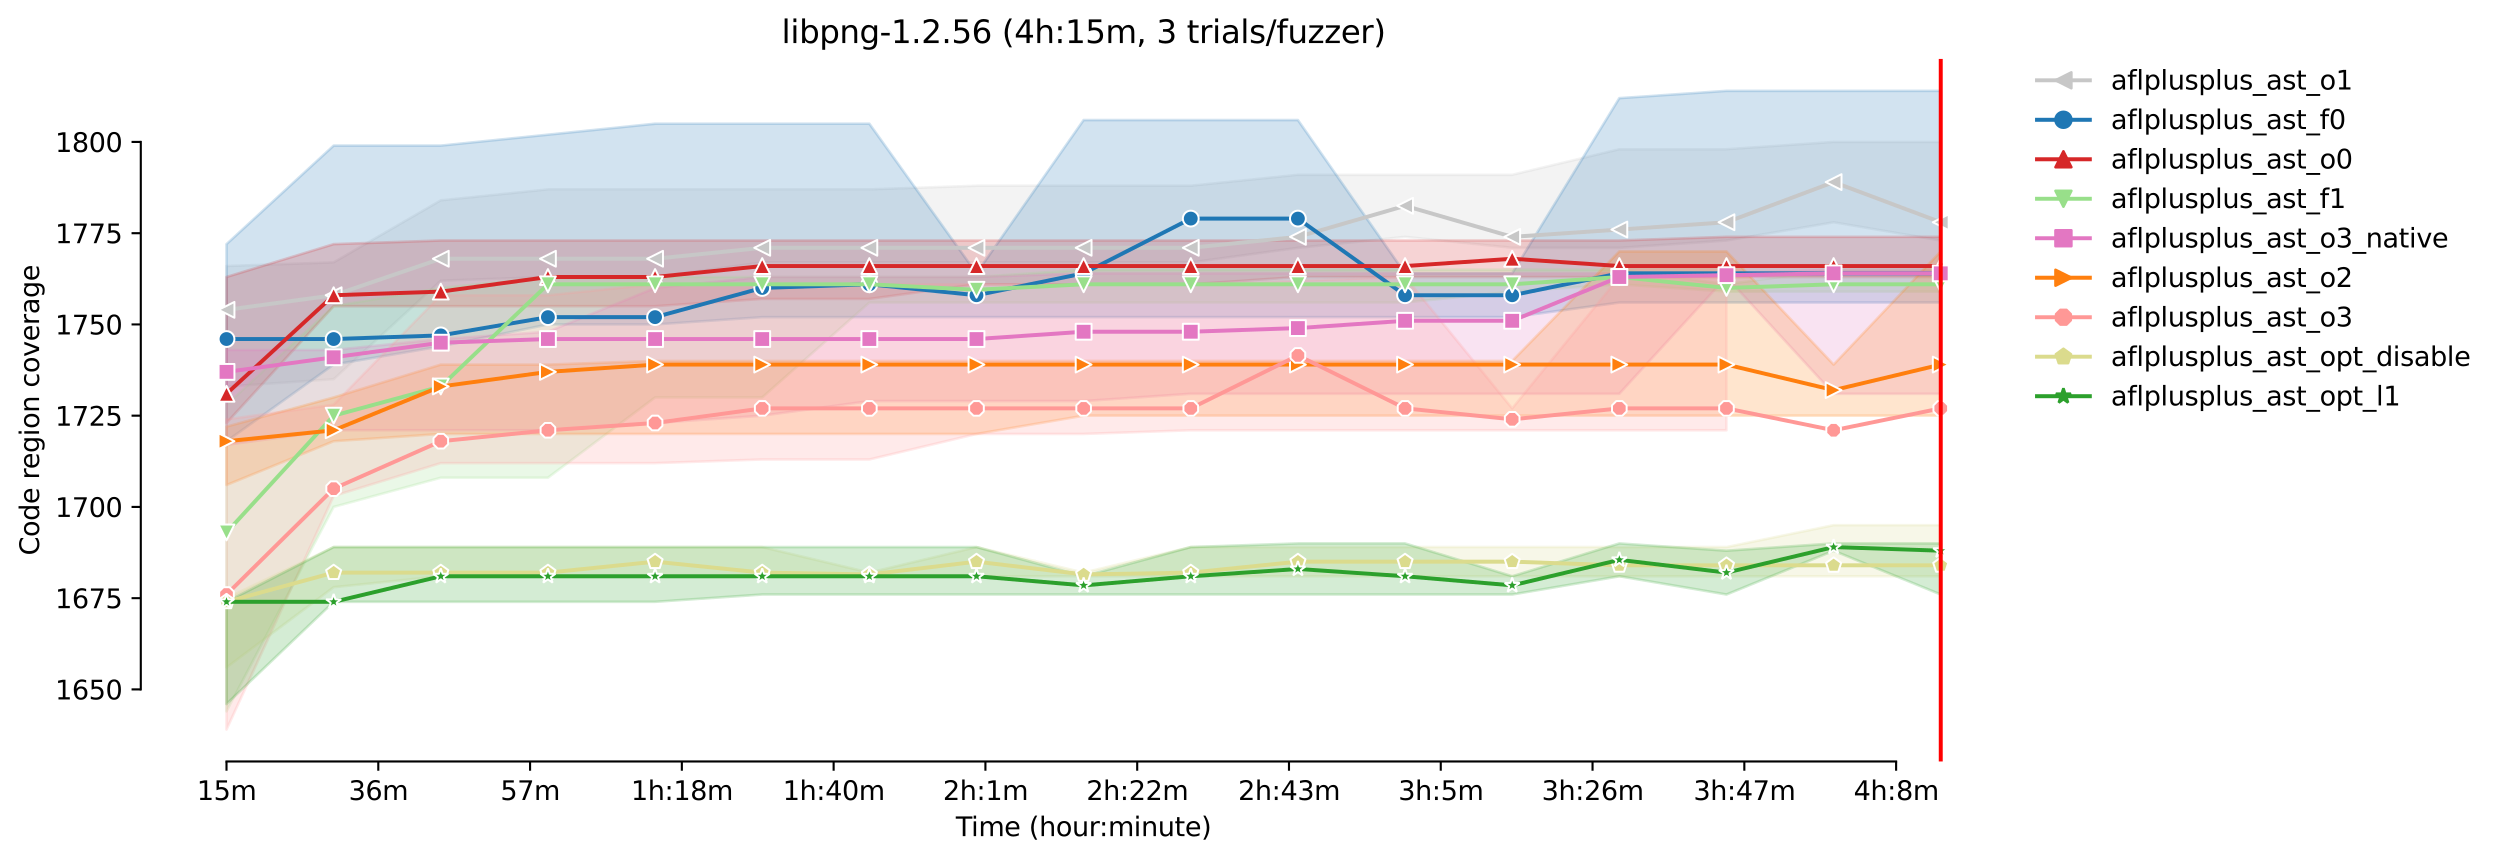 <?xml version="1.0" encoding="utf-8" standalone="no"?>
<!DOCTYPE svg PUBLIC "-//W3C//DTD SVG 1.1//EN"
  "http://www.w3.org/Graphics/SVG/1.1/DTD/svg11.dtd">
<svg xmlns:xlink="http://www.w3.org/1999/xlink" width="946.931pt" height="325.986pt" viewBox="0 0 946.931 325.986" xmlns="http://www.w3.org/2000/svg" version="1.1">
 <defs>
  <style type="text/css">*{stroke-linejoin: round; stroke-linecap: butt}</style>
 </defs>
 <g id="figure_1">
  <g id="patch_1">
   <path d="M 0 325.986 
L 946.931 325.986 
L 946.931 0 
L 0 0 
z
" style="fill: #ffffff"/>
  </g>
  <g id="axes_1">
   <g id="patch_2">
    <path d="M 53.328 288.43 
L 767.568 288.43 
L 767.568 22.318 
L 53.328 22.318 
z
" style="fill: #ffffff"/>
   </g>
   <g id="PolyCollection_1">
    <defs>
     <path id="ma4c0b08f8e" d="M 85.794 -225.217 
L 85.794 -179.598 
L 126.375 -182.363 
L 166.957 -219.687 
L 207.539 -221.07 
L 248.121 -221.07 
L 288.703 -226.599 
L 329.284 -226.599 
L 369.866 -226.599 
L 410.448 -226.599 
L 451.03 -226.599 
L 491.612 -232.129 
L 532.194 -236.276 
L 572.775 -232.129 
L 613.357 -232.129 
L 653.939 -234.894 
L 694.521 -241.806 
L 735.103 -234.894 
L 735.103 -272.219 
L 735.103 -272.219 
L 694.521 -272.219 
L 653.939 -269.454 
L 613.357 -269.454 
L 572.775 -259.777 
L 532.194 -259.777 
L 491.612 -259.777 
L 451.03 -255.63 
L 410.448 -255.63 
L 369.866 -255.63 
L 329.284 -254.247 
L 288.703 -254.247 
L 248.121 -254.247 
L 207.539 -254.247 
L 166.957 -250.1 
L 126.375 -226.599 
L 85.794 -225.217 
z
" style="stroke: #c7c7c7; stroke-opacity: 0.2"/>
    </defs>
    <g clip-path="url(#p6fc04d9e0d)">
     <use xlink:href="#ma4c0b08f8e" x="0" y="325.986" style="fill: #c7c7c7; fill-opacity: 0.2; stroke: #c7c7c7; stroke-opacity: 0.2"/>
    </g>
   </g>
   <g id="PolyCollection_2">
    <defs>
     <path id="mac46d8ca68" d="M 85.794 -233.511 
L 85.794 -158.862 
L 126.375 -187.892 
L 166.957 -194.804 
L 207.539 -203.099 
L 248.121 -203.099 
L 288.703 -205.863 
L 329.284 -205.863 
L 369.866 -205.863 
L 410.448 -205.863 
L 451.03 -205.863 
L 491.612 -205.863 
L 532.194 -205.863 
L 572.775 -205.863 
L 613.357 -211.393 
L 653.939 -211.393 
L 694.521 -211.393 
L 735.103 -211.393 
L 735.103 -291.572 
L 735.103 -291.572 
L 694.521 -291.572 
L 653.939 -291.572 
L 613.357 -288.807 
L 572.775 -222.452 
L 532.194 -222.452 
L 491.612 -280.513 
L 451.03 -280.513 
L 410.448 -280.513 
L 369.866 -222.452 
L 329.284 -279.131 
L 288.703 -279.131 
L 248.121 -279.131 
L 207.539 -274.983 
L 166.957 -270.836 
L 126.375 -270.836 
L 85.794 -233.511 
z
" style="stroke: #1f77b4; stroke-opacity: 0.2"/>
    </defs>
    <g clip-path="url(#p6fc04d9e0d)">
     <use xlink:href="#mac46d8ca68" x="0" y="325.986" style="fill: #1f77b4; fill-opacity: 0.2; stroke: #1f77b4; stroke-opacity: 0.2"/>
    </g>
   </g>
   <g id="PolyCollection_3">
    <defs>
     <path id="m6be5d2dc15" d="M 85.794 -221.07 
L 85.794 -165.774 
L 126.375 -210.011 
L 166.957 -210.011 
L 207.539 -210.011 
L 248.121 -210.011 
L 288.703 -212.775 
L 329.284 -212.775 
L 369.866 -218.305 
L 410.448 -218.305 
L 451.03 -218.305 
L 491.612 -221.07 
L 532.194 -221.07 
L 572.775 -221.07 
L 613.357 -221.07 
L 653.939 -221.07 
L 694.521 -221.07 
L 735.103 -221.07 
L 735.103 -236.276 
L 735.103 -236.276 
L 694.521 -236.276 
L 653.939 -236.276 
L 613.357 -234.894 
L 572.775 -234.894 
L 532.194 -234.894 
L 491.612 -234.894 
L 451.03 -234.894 
L 410.448 -234.894 
L 369.866 -234.894 
L 329.284 -234.894 
L 288.703 -234.894 
L 248.121 -234.894 
L 207.539 -234.894 
L 166.957 -234.894 
L 126.375 -233.511 
L 85.794 -221.07 
z
" style="stroke: #d62728; stroke-opacity: 0.2"/>
    </defs>
    <g clip-path="url(#p6fc04d9e0d)">
     <use xlink:href="#m6be5d2dc15" x="0" y="325.986" style="fill: #d62728; fill-opacity: 0.2; stroke: #d62728; stroke-opacity: 0.2"/>
    </g>
   </g>
   <g id="PolyCollection_4">
    <defs>
     <path id="mb0b65ee331" d="M 85.794 -172.686 
L 85.794 -56.564 
L 126.375 -133.979 
L 166.957 -145.038 
L 207.539 -145.038 
L 248.121 -175.451 
L 288.703 -175.451 
L 329.284 -211.393 
L 369.866 -211.393 
L 410.448 -211.393 
L 451.03 -211.393 
L 491.612 -211.393 
L 532.194 -211.393 
L 572.775 -215.54 
L 613.357 -218.305 
L 653.939 -215.54 
L 694.521 -215.54 
L 735.103 -215.54 
L 735.103 -223.835 
L 735.103 -223.835 
L 694.521 -223.835 
L 653.939 -218.305 
L 613.357 -223.835 
L 572.775 -223.835 
L 532.194 -223.835 
L 491.612 -223.835 
L 451.03 -223.835 
L 410.448 -223.835 
L 369.866 -221.07 
L 329.284 -221.07 
L 288.703 -221.07 
L 248.121 -221.07 
L 207.539 -221.07 
L 166.957 -216.923 
L 126.375 -210.011 
L 85.794 -172.686 
z
" style="stroke: #98df8a; stroke-opacity: 0.2"/>
    </defs>
    <g clip-path="url(#p6fc04d9e0d)">
     <use xlink:href="#mb0b65ee331" x="0" y="325.986" style="fill: #98df8a; fill-opacity: 0.2; stroke: #98df8a; stroke-opacity: 0.2"/>
    </g>
   </g>
   <g id="PolyCollection_5">
    <defs>
     <path id="me5da5104cb" d="M 85.794 -193.422 
L 85.794 -157.479 
L 126.375 -163.009 
L 166.957 -163.009 
L 207.539 -163.009 
L 248.121 -165.774 
L 288.703 -168.539 
L 329.284 -174.068 
L 369.866 -174.068 
L 410.448 -174.068 
L 451.03 -176.833 
L 491.612 -176.833 
L 532.194 -176.833 
L 572.775 -176.833 
L 613.357 -176.833 
L 653.939 -221.07 
L 694.521 -176.833 
L 735.103 -176.833 
L 735.103 -223.835 
L 735.103 -223.835 
L 694.521 -223.835 
L 653.939 -222.452 
L 613.357 -222.452 
L 572.775 -222.452 
L 532.194 -222.452 
L 491.612 -222.452 
L 451.03 -222.452 
L 410.448 -222.452 
L 369.866 -221.07 
L 329.284 -221.07 
L 288.703 -221.07 
L 248.121 -216.923 
L 207.539 -200.334 
L 166.957 -197.569 
L 126.375 -193.422 
L 85.794 -193.422 
z
" style="stroke: #e377c2; stroke-opacity: 0.2"/>
    </defs>
    <g clip-path="url(#p6fc04d9e0d)">
     <use xlink:href="#me5da5104cb" x="0" y="325.986" style="fill: #e377c2; fill-opacity: 0.2; stroke: #e377c2; stroke-opacity: 0.2"/>
    </g>
   </g>
   <g id="PolyCollection_6">
    <defs>
     <path id="m03c6a9b815" d="M 85.794 -164.391 
L 85.794 -142.273 
L 126.375 -158.862 
L 166.957 -161.627 
L 207.539 -161.627 
L 248.121 -161.627 
L 288.703 -161.627 
L 329.284 -161.627 
L 369.866 -161.627 
L 410.448 -168.539 
L 451.03 -168.539 
L 491.612 -168.539 
L 532.194 -168.539 
L 572.775 -168.539 
L 613.357 -168.539 
L 653.939 -168.539 
L 694.521 -168.539 
L 735.103 -168.539 
L 735.103 -230.747 
L 735.103 -230.747 
L 694.521 -187.892 
L 653.939 -230.747 
L 613.357 -230.747 
L 572.775 -189.275 
L 532.194 -189.275 
L 491.612 -189.275 
L 451.03 -189.275 
L 410.448 -189.275 
L 369.866 -189.275 
L 329.284 -189.275 
L 288.703 -189.275 
L 248.121 -189.275 
L 207.539 -187.892 
L 166.957 -187.892 
L 126.375 -175.451 
L 85.794 -164.391 
z
" style="stroke: #ff7f0e; stroke-opacity: 0.2"/>
    </defs>
    <g clip-path="url(#p6fc04d9e0d)">
     <use xlink:href="#m03c6a9b815" x="0" y="325.986" style="fill: #ff7f0e; fill-opacity: 0.2; stroke: #ff7f0e; stroke-opacity: 0.2"/>
    </g>
   </g>
   <g id="PolyCollection_7">
    <path d="M 85.794 158.83 
L 85.794 276.334 
L 126.375 187.861 
L 166.957 175.419 
L 207.539 175.419 
L 248.121 175.419 
L 288.703 174.037 
L 329.284 174.037 
L 369.866 164.36 
L 410.448 164.36 
L 451.03 162.977 
L 491.612 162.977 
L 532.194 162.977 
L 572.775 162.977 
L 613.357 162.977 
L 653.939 162.977 
L 653.939 104.917 
L 653.939 104.917 
L 613.357 104.917 
L 572.775 154.683 
L 532.194 104.917 
L 491.612 106.299 
L 451.03 107.681 
L 410.448 107.681 
L 369.866 107.681 
L 329.284 107.681 
L 288.703 107.681 
L 248.121 107.681 
L 207.539 111.829 
L 166.957 111.829 
L 126.375 153.301 
L 85.794 158.83 
z
" clip-path="url(#p6fc04d9e0d)" style="fill: #ff9896; fill-opacity: 0.2; stroke: #ff9896; stroke-opacity: 0.2"/>
    <path d="M 735.103 104.917 
L 735.103 162.977 
L 735.103 104.917 
L 735.103 104.917 
z
" clip-path="url(#p6fc04d9e0d)" style="fill: #ff9896; fill-opacity: 0.2; stroke: #ff9896; stroke-opacity: 0.2"/>
   </g>
   <g id="PolyCollection_8">
    <defs>
     <path id="m2815cedfac" d="M 85.794 -99.419 
L 85.794 -73.153 
L 126.375 -103.566 
L 166.957 -107.713 
L 207.539 -107.713 
L 248.121 -107.713 
L 288.703 -107.713 
L 329.284 -107.713 
L 369.866 -107.713 
L 410.448 -107.713 
L 451.03 -107.713 
L 491.612 -107.713 
L 532.194 -107.713 
L 572.775 -107.713 
L 613.357 -107.713 
L 653.939 -107.713 
L 694.521 -107.713 
L 735.103 -107.713 
L 735.103 -127.067 
L 735.103 -127.067 
L 694.521 -127.067 
L 653.939 -118.772 
L 613.357 -118.772 
L 572.775 -118.772 
L 532.194 -118.772 
L 491.612 -118.772 
L 451.03 -118.772 
L 410.448 -109.095 
L 369.866 -118.772 
L 329.284 -109.095 
L 288.703 -118.772 
L 248.121 -118.772 
L 207.539 -118.772 
L 166.957 -118.772 
L 126.375 -118.772 
L 85.794 -99.419 
z
" style="stroke: #dbdb8d; stroke-opacity: 0.2"/>
    </defs>
    <g clip-path="url(#p6fc04d9e0d)">
     <use xlink:href="#m2815cedfac" x="0" y="325.986" style="fill: #dbdb8d; fill-opacity: 0.2; stroke: #dbdb8d; stroke-opacity: 0.2"/>
    </g>
   </g>
   <g id="PolyCollection_9">
    <defs>
     <path id="mb21d6a4274" d="M 85.794 -98.036 
L 85.794 -59.329 
L 126.375 -98.036 
L 166.957 -98.036 
L 207.539 -98.036 
L 248.121 -98.036 
L 288.703 -100.801 
L 329.284 -100.801 
L 369.866 -100.801 
L 410.448 -100.801 
L 451.03 -100.801 
L 491.612 -100.801 
L 532.194 -100.801 
L 572.775 -100.801 
L 613.357 -107.713 
L 653.939 -100.801 
L 694.521 -117.39 
L 735.103 -100.801 
L 735.103 -120.155 
L 735.103 -120.155 
L 694.521 -120.155 
L 653.939 -117.39 
L 613.357 -120.155 
L 572.775 -107.713 
L 532.194 -120.155 
L 491.612 -120.155 
L 451.03 -118.772 
L 410.448 -107.713 
L 369.866 -118.772 
L 329.284 -118.772 
L 288.703 -118.772 
L 248.121 -118.772 
L 207.539 -118.772 
L 166.957 -118.772 
L 126.375 -118.772 
L 85.794 -98.036 
z
" style="stroke: #2ca02c; stroke-opacity: 0.2"/>
    </defs>
    <g clip-path="url(#p6fc04d9e0d)">
     <use xlink:href="#mb21d6a4274" x="0" y="325.986" style="fill: #2ca02c; fill-opacity: 0.2; stroke: #2ca02c; stroke-opacity: 0.2"/>
    </g>
   </g>
   <g id="matplotlib.axis_1">
    <g id="xtick_1">
     <g id="line2d_1">
      <defs>
       <path id="m12ced7dcc8" d="M 0 0 
L 0 3.5 
" style="stroke: #000000; stroke-width: 0.8"/>
      </defs>
      <g>
       <use xlink:href="#m12ced7dcc8" x="85.794" y="288.43" style="stroke: #000000; stroke-width: 0.8"/>
      </g>
     </g>
     <g id="text_1">
      <!-- 15m -->
      <g transform="translate(74.561 303.029)scale(0.1 -0.1)">
       <defs>
        <path id="DejaVuSans-31" d="M 794 531 
L 1825 531 
L 1825 4091 
L 703 3866 
L 703 4441 
L 1819 4666 
L 2450 4666 
L 2450 531 
L 3481 531 
L 3481 0 
L 794 0 
L 794 531 
z
" transform="scale(0.016)"/>
        <path id="DejaVuSans-35" d="M 691 4666 
L 3169 4666 
L 3169 4134 
L 1269 4134 
L 1269 2991 
Q 1406 3038 1543 3061 
Q 1681 3084 1819 3084 
Q 2600 3084 3056 2656 
Q 3513 2228 3513 1497 
Q 3513 744 3044 326 
Q 2575 -91 1722 -91 
Q 1428 -91 1123 -41 
Q 819 9 494 109 
L 494 744 
Q 775 591 1075 516 
Q 1375 441 1709 441 
Q 2250 441 2565 725 
Q 2881 1009 2881 1497 
Q 2881 1984 2565 2268 
Q 2250 2553 1709 2553 
Q 1456 2553 1204 2497 
Q 953 2441 691 2322 
L 691 4666 
z
" transform="scale(0.016)"/>
        <path id="DejaVuSans-6d" d="M 3328 2828 
Q 3544 3216 3844 3400 
Q 4144 3584 4550 3584 
Q 5097 3584 5394 3201 
Q 5691 2819 5691 2113 
L 5691 0 
L 5113 0 
L 5113 2094 
Q 5113 2597 4934 2840 
Q 4756 3084 4391 3084 
Q 3944 3084 3684 2787 
Q 3425 2491 3425 1978 
L 3425 0 
L 2847 0 
L 2847 2094 
Q 2847 2600 2669 2842 
Q 2491 3084 2119 3084 
Q 1678 3084 1418 2786 
Q 1159 2488 1159 1978 
L 1159 0 
L 581 0 
L 581 3500 
L 1159 3500 
L 1159 2956 
Q 1356 3278 1631 3431 
Q 1906 3584 2284 3584 
Q 2666 3584 2933 3390 
Q 3200 3197 3328 2828 
z
" transform="scale(0.016)"/>
       </defs>
       <use xlink:href="#DejaVuSans-31"/>
       <use xlink:href="#DejaVuSans-35" x="63.623"/>
       <use xlink:href="#DejaVuSans-6d" x="127.246"/>
      </g>
     </g>
    </g>
    <g id="xtick_2">
     <g id="line2d_2">
      <g>
       <use xlink:href="#m12ced7dcc8" x="143.284" y="288.43" style="stroke: #000000; stroke-width: 0.8"/>
      </g>
     </g>
     <g id="text_2">
      <!-- 36m -->
      <g transform="translate(132.052 303.029)scale(0.1 -0.1)">
       <defs>
        <path id="DejaVuSans-33" d="M 2597 2516 
Q 3050 2419 3304 2112 
Q 3559 1806 3559 1356 
Q 3559 666 3084 287 
Q 2609 -91 1734 -91 
Q 1441 -91 1130 -33 
Q 819 25 488 141 
L 488 750 
Q 750 597 1062 519 
Q 1375 441 1716 441 
Q 2309 441 2620 675 
Q 2931 909 2931 1356 
Q 2931 1769 2642 2001 
Q 2353 2234 1838 2234 
L 1294 2234 
L 1294 2753 
L 1863 2753 
Q 2328 2753 2575 2939 
Q 2822 3125 2822 3475 
Q 2822 3834 2567 4026 
Q 2313 4219 1838 4219 
Q 1578 4219 1281 4162 
Q 984 4106 628 3988 
L 628 4550 
Q 988 4650 1302 4700 
Q 1616 4750 1894 4750 
Q 2613 4750 3031 4423 
Q 3450 4097 3450 3541 
Q 3450 3153 3228 2886 
Q 3006 2619 2597 2516 
z
" transform="scale(0.016)"/>
        <path id="DejaVuSans-36" d="M 2113 2584 
Q 1688 2584 1439 2293 
Q 1191 2003 1191 1497 
Q 1191 994 1439 701 
Q 1688 409 2113 409 
Q 2538 409 2786 701 
Q 3034 994 3034 1497 
Q 3034 2003 2786 2293 
Q 2538 2584 2113 2584 
z
M 3366 4563 
L 3366 3988 
Q 3128 4100 2886 4159 
Q 2644 4219 2406 4219 
Q 1781 4219 1451 3797 
Q 1122 3375 1075 2522 
Q 1259 2794 1537 2939 
Q 1816 3084 2150 3084 
Q 2853 3084 3261 2657 
Q 3669 2231 3669 1497 
Q 3669 778 3244 343 
Q 2819 -91 2113 -91 
Q 1303 -91 875 529 
Q 447 1150 447 2328 
Q 447 3434 972 4092 
Q 1497 4750 2381 4750 
Q 2619 4750 2861 4703 
Q 3103 4656 3366 4563 
z
" transform="scale(0.016)"/>
       </defs>
       <use xlink:href="#DejaVuSans-33"/>
       <use xlink:href="#DejaVuSans-36" x="63.623"/>
       <use xlink:href="#DejaVuSans-6d" x="127.246"/>
      </g>
     </g>
    </g>
    <g id="xtick_3">
     <g id="line2d_3">
      <g>
       <use xlink:href="#m12ced7dcc8" x="200.775" y="288.43" style="stroke: #000000; stroke-width: 0.8"/>
      </g>
     </g>
     <g id="text_3">
      <!-- 57m -->
      <g transform="translate(189.543 303.029)scale(0.1 -0.1)">
       <defs>
        <path id="DejaVuSans-37" d="M 525 4666 
L 3525 4666 
L 3525 4397 
L 1831 0 
L 1172 0 
L 2766 4134 
L 525 4134 
L 525 4666 
z
" transform="scale(0.016)"/>
       </defs>
       <use xlink:href="#DejaVuSans-35"/>
       <use xlink:href="#DejaVuSans-37" x="63.623"/>
       <use xlink:href="#DejaVuSans-6d" x="127.246"/>
      </g>
     </g>
    </g>
    <g id="xtick_4">
     <g id="line2d_4">
      <g>
       <use xlink:href="#m12ced7dcc8" x="258.266" y="288.43" style="stroke: #000000; stroke-width: 0.8"/>
      </g>
     </g>
     <g id="text_4">
      <!-- 1h:18m -->
      <g transform="translate(238.999 303.029)scale(0.1 -0.1)">
       <defs>
        <path id="DejaVuSans-68" d="M 3513 2113 
L 3513 0 
L 2938 0 
L 2938 2094 
Q 2938 2591 2744 2837 
Q 2550 3084 2163 3084 
Q 1697 3084 1428 2787 
Q 1159 2491 1159 1978 
L 1159 0 
L 581 0 
L 581 4863 
L 1159 4863 
L 1159 2956 
Q 1366 3272 1645 3428 
Q 1925 3584 2291 3584 
Q 2894 3584 3203 3211 
Q 3513 2838 3513 2113 
z
" transform="scale(0.016)"/>
        <path id="DejaVuSans-3a" d="M 750 794 
L 1409 794 
L 1409 0 
L 750 0 
L 750 794 
z
M 750 3309 
L 1409 3309 
L 1409 2516 
L 750 2516 
L 750 3309 
z
" transform="scale(0.016)"/>
        <path id="DejaVuSans-38" d="M 2034 2216 
Q 1584 2216 1326 1975 
Q 1069 1734 1069 1313 
Q 1069 891 1326 650 
Q 1584 409 2034 409 
Q 2484 409 2743 651 
Q 3003 894 3003 1313 
Q 3003 1734 2745 1975 
Q 2488 2216 2034 2216 
z
M 1403 2484 
Q 997 2584 770 2862 
Q 544 3141 544 3541 
Q 544 4100 942 4425 
Q 1341 4750 2034 4750 
Q 2731 4750 3128 4425 
Q 3525 4100 3525 3541 
Q 3525 3141 3298 2862 
Q 3072 2584 2669 2484 
Q 3125 2378 3379 2068 
Q 3634 1759 3634 1313 
Q 3634 634 3220 271 
Q 2806 -91 2034 -91 
Q 1263 -91 848 271 
Q 434 634 434 1313 
Q 434 1759 690 2068 
Q 947 2378 1403 2484 
z
M 1172 3481 
Q 1172 3119 1398 2916 
Q 1625 2713 2034 2713 
Q 2441 2713 2670 2916 
Q 2900 3119 2900 3481 
Q 2900 3844 2670 4047 
Q 2441 4250 2034 4250 
Q 1625 4250 1398 4047 
Q 1172 3844 1172 3481 
z
" transform="scale(0.016)"/>
       </defs>
       <use xlink:href="#DejaVuSans-31"/>
       <use xlink:href="#DejaVuSans-68" x="63.623"/>
       <use xlink:href="#DejaVuSans-3a" x="127.002"/>
       <use xlink:href="#DejaVuSans-31" x="160.693"/>
       <use xlink:href="#DejaVuSans-38" x="224.316"/>
       <use xlink:href="#DejaVuSans-6d" x="287.939"/>
      </g>
     </g>
    </g>
    <g id="xtick_5">
     <g id="line2d_5">
      <g>
       <use xlink:href="#m12ced7dcc8" x="315.757" y="288.43" style="stroke: #000000; stroke-width: 0.8"/>
      </g>
     </g>
     <g id="text_5">
      <!-- 1h:40m -->
      <g transform="translate(296.49 303.029)scale(0.1 -0.1)">
       <defs>
        <path id="DejaVuSans-34" d="M 2419 4116 
L 825 1625 
L 2419 1625 
L 2419 4116 
z
M 2253 4666 
L 3047 4666 
L 3047 1625 
L 3713 1625 
L 3713 1100 
L 3047 1100 
L 3047 0 
L 2419 0 
L 2419 1100 
L 313 1100 
L 313 1709 
L 2253 4666 
z
" transform="scale(0.016)"/>
        <path id="DejaVuSans-30" d="M 2034 4250 
Q 1547 4250 1301 3770 
Q 1056 3291 1056 2328 
Q 1056 1369 1301 889 
Q 1547 409 2034 409 
Q 2525 409 2770 889 
Q 3016 1369 3016 2328 
Q 3016 3291 2770 3770 
Q 2525 4250 2034 4250 
z
M 2034 4750 
Q 2819 4750 3233 4129 
Q 3647 3509 3647 2328 
Q 3647 1150 3233 529 
Q 2819 -91 2034 -91 
Q 1250 -91 836 529 
Q 422 1150 422 2328 
Q 422 3509 836 4129 
Q 1250 4750 2034 4750 
z
" transform="scale(0.016)"/>
       </defs>
       <use xlink:href="#DejaVuSans-31"/>
       <use xlink:href="#DejaVuSans-68" x="63.623"/>
       <use xlink:href="#DejaVuSans-3a" x="127.002"/>
       <use xlink:href="#DejaVuSans-34" x="160.693"/>
       <use xlink:href="#DejaVuSans-30" x="224.316"/>
       <use xlink:href="#DejaVuSans-6d" x="287.939"/>
      </g>
     </g>
    </g>
    <g id="xtick_6">
     <g id="line2d_6">
      <g>
       <use xlink:href="#m12ced7dcc8" x="373.248" y="288.43" style="stroke: #000000; stroke-width: 0.8"/>
      </g>
     </g>
     <g id="text_6">
      <!-- 2h:1m -->
      <g transform="translate(357.162 303.029)scale(0.1 -0.1)">
       <defs>
        <path id="DejaVuSans-32" d="M 1228 531 
L 3431 531 
L 3431 0 
L 469 0 
L 469 531 
Q 828 903 1448 1529 
Q 2069 2156 2228 2338 
Q 2531 2678 2651 2914 
Q 2772 3150 2772 3378 
Q 2772 3750 2511 3984 
Q 2250 4219 1831 4219 
Q 1534 4219 1204 4116 
Q 875 4013 500 3803 
L 500 4441 
Q 881 4594 1212 4672 
Q 1544 4750 1819 4750 
Q 2544 4750 2975 4387 
Q 3406 4025 3406 3419 
Q 3406 3131 3298 2873 
Q 3191 2616 2906 2266 
Q 2828 2175 2409 1742 
Q 1991 1309 1228 531 
z
" transform="scale(0.016)"/>
       </defs>
       <use xlink:href="#DejaVuSans-32"/>
       <use xlink:href="#DejaVuSans-68" x="63.623"/>
       <use xlink:href="#DejaVuSans-3a" x="127.002"/>
       <use xlink:href="#DejaVuSans-31" x="160.693"/>
       <use xlink:href="#DejaVuSans-6d" x="224.316"/>
      </g>
     </g>
    </g>
    <g id="xtick_7">
     <g id="line2d_7">
      <g>
       <use xlink:href="#m12ced7dcc8" x="430.739" y="288.43" style="stroke: #000000; stroke-width: 0.8"/>
      </g>
     </g>
     <g id="text_7">
      <!-- 2h:22m -->
      <g transform="translate(411.472 303.029)scale(0.1 -0.1)">
       <use xlink:href="#DejaVuSans-32"/>
       <use xlink:href="#DejaVuSans-68" x="63.623"/>
       <use xlink:href="#DejaVuSans-3a" x="127.002"/>
       <use xlink:href="#DejaVuSans-32" x="160.693"/>
       <use xlink:href="#DejaVuSans-32" x="224.316"/>
       <use xlink:href="#DejaVuSans-6d" x="287.939"/>
      </g>
     </g>
    </g>
    <g id="xtick_8">
     <g id="line2d_8">
      <g>
       <use xlink:href="#m12ced7dcc8" x="488.23" y="288.43" style="stroke: #000000; stroke-width: 0.8"/>
      </g>
     </g>
     <g id="text_8">
      <!-- 2h:43m -->
      <g transform="translate(468.963 303.029)scale(0.1 -0.1)">
       <use xlink:href="#DejaVuSans-32"/>
       <use xlink:href="#DejaVuSans-68" x="63.623"/>
       <use xlink:href="#DejaVuSans-3a" x="127.002"/>
       <use xlink:href="#DejaVuSans-34" x="160.693"/>
       <use xlink:href="#DejaVuSans-33" x="224.316"/>
       <use xlink:href="#DejaVuSans-6d" x="287.939"/>
      </g>
     </g>
    </g>
    <g id="xtick_9">
     <g id="line2d_9">
      <g>
       <use xlink:href="#m12ced7dcc8" x="545.721" y="288.43" style="stroke: #000000; stroke-width: 0.8"/>
      </g>
     </g>
     <g id="text_9">
      <!-- 3h:5m -->
      <g transform="translate(529.635 303.029)scale(0.1 -0.1)">
       <use xlink:href="#DejaVuSans-33"/>
       <use xlink:href="#DejaVuSans-68" x="63.623"/>
       <use xlink:href="#DejaVuSans-3a" x="127.002"/>
       <use xlink:href="#DejaVuSans-35" x="160.693"/>
       <use xlink:href="#DejaVuSans-6d" x="224.316"/>
      </g>
     </g>
    </g>
    <g id="xtick_10">
     <g id="line2d_10">
      <g>
       <use xlink:href="#m12ced7dcc8" x="603.212" y="288.43" style="stroke: #000000; stroke-width: 0.8"/>
      </g>
     </g>
     <g id="text_10">
      <!-- 3h:26m -->
      <g transform="translate(583.945 303.029)scale(0.1 -0.1)">
       <use xlink:href="#DejaVuSans-33"/>
       <use xlink:href="#DejaVuSans-68" x="63.623"/>
       <use xlink:href="#DejaVuSans-3a" x="127.002"/>
       <use xlink:href="#DejaVuSans-32" x="160.693"/>
       <use xlink:href="#DejaVuSans-36" x="224.316"/>
       <use xlink:href="#DejaVuSans-6d" x="287.939"/>
      </g>
     </g>
    </g>
    <g id="xtick_11">
     <g id="line2d_11">
      <g>
       <use xlink:href="#m12ced7dcc8" x="660.703" y="288.43" style="stroke: #000000; stroke-width: 0.8"/>
      </g>
     </g>
     <g id="text_11">
      <!-- 3h:47m -->
      <g transform="translate(641.435 303.029)scale(0.1 -0.1)">
       <use xlink:href="#DejaVuSans-33"/>
       <use xlink:href="#DejaVuSans-68" x="63.623"/>
       <use xlink:href="#DejaVuSans-3a" x="127.002"/>
       <use xlink:href="#DejaVuSans-34" x="160.693"/>
       <use xlink:href="#DejaVuSans-37" x="224.316"/>
       <use xlink:href="#DejaVuSans-6d" x="287.939"/>
      </g>
     </g>
    </g>
    <g id="xtick_12">
     <g id="line2d_12">
      <g>
       <use xlink:href="#m12ced7dcc8" x="718.194" y="288.43" style="stroke: #000000; stroke-width: 0.8"/>
      </g>
     </g>
     <g id="text_12">
      <!-- 4h:8m -->
      <g transform="translate(702.108 303.029)scale(0.1 -0.1)">
       <use xlink:href="#DejaVuSans-34"/>
       <use xlink:href="#DejaVuSans-68" x="63.623"/>
       <use xlink:href="#DejaVuSans-3a" x="127.002"/>
       <use xlink:href="#DejaVuSans-38" x="160.693"/>
       <use xlink:href="#DejaVuSans-6d" x="224.316"/>
      </g>
     </g>
    </g>
    <g id="text_13">
     <!-- Time (hour:minute) -->
     <g transform="translate(362.041 316.707)scale(0.1 -0.1)">
      <defs>
       <path id="DejaVuSans-54" d="M -19 4666 
L 3928 4666 
L 3928 4134 
L 2272 4134 
L 2272 0 
L 1638 0 
L 1638 4134 
L -19 4134 
L -19 4666 
z
" transform="scale(0.016)"/>
       <path id="DejaVuSans-69" d="M 603 3500 
L 1178 3500 
L 1178 0 
L 603 0 
L 603 3500 
z
M 603 4863 
L 1178 4863 
L 1178 4134 
L 603 4134 
L 603 4863 
z
" transform="scale(0.016)"/>
       <path id="DejaVuSans-65" d="M 3597 1894 
L 3597 1613 
L 953 1613 
Q 991 1019 1311 708 
Q 1631 397 2203 397 
Q 2534 397 2845 478 
Q 3156 559 3463 722 
L 3463 178 
Q 3153 47 2828 -22 
Q 2503 -91 2169 -91 
Q 1331 -91 842 396 
Q 353 884 353 1716 
Q 353 2575 817 3079 
Q 1281 3584 2069 3584 
Q 2775 3584 3186 3129 
Q 3597 2675 3597 1894 
z
M 3022 2063 
Q 3016 2534 2758 2815 
Q 2500 3097 2075 3097 
Q 1594 3097 1305 2825 
Q 1016 2553 972 2059 
L 3022 2063 
z
" transform="scale(0.016)"/>
       <path id="DejaVuSans-20" transform="scale(0.016)"/>
       <path id="DejaVuSans-28" d="M 1984 4856 
Q 1566 4138 1362 3434 
Q 1159 2731 1159 2009 
Q 1159 1288 1364 580 
Q 1569 -128 1984 -844 
L 1484 -844 
Q 1016 -109 783 600 
Q 550 1309 550 2009 
Q 550 2706 781 3412 
Q 1013 4119 1484 4856 
L 1984 4856 
z
" transform="scale(0.016)"/>
       <path id="DejaVuSans-6f" d="M 1959 3097 
Q 1497 3097 1228 2736 
Q 959 2375 959 1747 
Q 959 1119 1226 758 
Q 1494 397 1959 397 
Q 2419 397 2687 759 
Q 2956 1122 2956 1747 
Q 2956 2369 2687 2733 
Q 2419 3097 1959 3097 
z
M 1959 3584 
Q 2709 3584 3137 3096 
Q 3566 2609 3566 1747 
Q 3566 888 3137 398 
Q 2709 -91 1959 -91 
Q 1206 -91 779 398 
Q 353 888 353 1747 
Q 353 2609 779 3096 
Q 1206 3584 1959 3584 
z
" transform="scale(0.016)"/>
       <path id="DejaVuSans-75" d="M 544 1381 
L 544 3500 
L 1119 3500 
L 1119 1403 
Q 1119 906 1312 657 
Q 1506 409 1894 409 
Q 2359 409 2629 706 
Q 2900 1003 2900 1516 
L 2900 3500 
L 3475 3500 
L 3475 0 
L 2900 0 
L 2900 538 
Q 2691 219 2414 64 
Q 2138 -91 1772 -91 
Q 1169 -91 856 284 
Q 544 659 544 1381 
z
M 1991 3584 
L 1991 3584 
z
" transform="scale(0.016)"/>
       <path id="DejaVuSans-72" d="M 2631 2963 
Q 2534 3019 2420 3045 
Q 2306 3072 2169 3072 
Q 1681 3072 1420 2755 
Q 1159 2438 1159 1844 
L 1159 0 
L 581 0 
L 581 3500 
L 1159 3500 
L 1159 2956 
Q 1341 3275 1631 3429 
Q 1922 3584 2338 3584 
Q 2397 3584 2469 3576 
Q 2541 3569 2628 3553 
L 2631 2963 
z
" transform="scale(0.016)"/>
       <path id="DejaVuSans-6e" d="M 3513 2113 
L 3513 0 
L 2938 0 
L 2938 2094 
Q 2938 2591 2744 2837 
Q 2550 3084 2163 3084 
Q 1697 3084 1428 2787 
Q 1159 2491 1159 1978 
L 1159 0 
L 581 0 
L 581 3500 
L 1159 3500 
L 1159 2956 
Q 1366 3272 1645 3428 
Q 1925 3584 2291 3584 
Q 2894 3584 3203 3211 
Q 3513 2838 3513 2113 
z
" transform="scale(0.016)"/>
       <path id="DejaVuSans-74" d="M 1172 4494 
L 1172 3500 
L 2356 3500 
L 2356 3053 
L 1172 3053 
L 1172 1153 
Q 1172 725 1289 603 
Q 1406 481 1766 481 
L 2356 481 
L 2356 0 
L 1766 0 
Q 1100 0 847 248 
Q 594 497 594 1153 
L 594 3053 
L 172 3053 
L 172 3500 
L 594 3500 
L 594 4494 
L 1172 4494 
z
" transform="scale(0.016)"/>
       <path id="DejaVuSans-29" d="M 513 4856 
L 1013 4856 
Q 1481 4119 1714 3412 
Q 1947 2706 1947 2009 
Q 1947 1309 1714 600 
Q 1481 -109 1013 -844 
L 513 -844 
Q 928 -128 1133 580 
Q 1338 1288 1338 2009 
Q 1338 2731 1133 3434 
Q 928 4138 513 4856 
z
" transform="scale(0.016)"/>
      </defs>
      <use xlink:href="#DejaVuSans-54"/>
      <use xlink:href="#DejaVuSans-69" x="57.959"/>
      <use xlink:href="#DejaVuSans-6d" x="85.742"/>
      <use xlink:href="#DejaVuSans-65" x="183.154"/>
      <use xlink:href="#DejaVuSans-20" x="244.678"/>
      <use xlink:href="#DejaVuSans-28" x="276.465"/>
      <use xlink:href="#DejaVuSans-68" x="315.479"/>
      <use xlink:href="#DejaVuSans-6f" x="378.857"/>
      <use xlink:href="#DejaVuSans-75" x="440.039"/>
      <use xlink:href="#DejaVuSans-72" x="503.418"/>
      <use xlink:href="#DejaVuSans-3a" x="542.781"/>
      <use xlink:href="#DejaVuSans-6d" x="576.473"/>
      <use xlink:href="#DejaVuSans-69" x="673.885"/>
      <use xlink:href="#DejaVuSans-6e" x="701.668"/>
      <use xlink:href="#DejaVuSans-75" x="765.047"/>
      <use xlink:href="#DejaVuSans-74" x="828.426"/>
      <use xlink:href="#DejaVuSans-65" x="867.635"/>
      <use xlink:href="#DejaVuSans-29" x="929.158"/>
     </g>
    </g>
   </g>
   <g id="matplotlib.axis_2">
    <g id="ytick_1">
     <g id="line2d_13">
      <defs>
       <path id="mdf4bce7e21" d="M 0 0 
L -3.5 0 
" style="stroke: #000000; stroke-width: 0.8"/>
      </defs>
      <g>
       <use xlink:href="#mdf4bce7e21" x="53.328" y="261.128" style="stroke: #000000; stroke-width: 0.8"/>
      </g>
     </g>
     <g id="text_14">
      <!-- 1650 -->
      <g transform="translate(20.878 264.927)scale(0.1 -0.1)">
       <use xlink:href="#DejaVuSans-31"/>
       <use xlink:href="#DejaVuSans-36" x="63.623"/>
       <use xlink:href="#DejaVuSans-35" x="127.246"/>
       <use xlink:href="#DejaVuSans-30" x="190.869"/>
      </g>
     </g>
    </g>
    <g id="ytick_2">
     <g id="line2d_14">
      <g>
       <use xlink:href="#mdf4bce7e21" x="53.328" y="226.568" style="stroke: #000000; stroke-width: 0.8"/>
      </g>
     </g>
     <g id="text_15">
      <!-- 1675 -->
      <g transform="translate(20.878 230.367)scale(0.1 -0.1)">
       <use xlink:href="#DejaVuSans-31"/>
       <use xlink:href="#DejaVuSans-36" x="63.623"/>
       <use xlink:href="#DejaVuSans-37" x="127.246"/>
       <use xlink:href="#DejaVuSans-35" x="190.869"/>
      </g>
     </g>
    </g>
    <g id="ytick_3">
     <g id="line2d_15">
      <g>
       <use xlink:href="#mdf4bce7e21" x="53.328" y="192.008" style="stroke: #000000; stroke-width: 0.8"/>
      </g>
     </g>
     <g id="text_16">
      <!-- 1700 -->
      <g transform="translate(20.878 195.807)scale(0.1 -0.1)">
       <use xlink:href="#DejaVuSans-31"/>
       <use xlink:href="#DejaVuSans-37" x="63.623"/>
       <use xlink:href="#DejaVuSans-30" x="127.246"/>
       <use xlink:href="#DejaVuSans-30" x="190.869"/>
      </g>
     </g>
    </g>
    <g id="ytick_4">
     <g id="line2d_16">
      <g>
       <use xlink:href="#mdf4bce7e21" x="53.328" y="157.448" style="stroke: #000000; stroke-width: 0.8"/>
      </g>
     </g>
     <g id="text_17">
      <!-- 1725 -->
      <g transform="translate(20.878 161.247)scale(0.1 -0.1)">
       <use xlink:href="#DejaVuSans-31"/>
       <use xlink:href="#DejaVuSans-37" x="63.623"/>
       <use xlink:href="#DejaVuSans-32" x="127.246"/>
       <use xlink:href="#DejaVuSans-35" x="190.869"/>
      </g>
     </g>
    </g>
    <g id="ytick_5">
     <g id="line2d_17">
      <g>
       <use xlink:href="#mdf4bce7e21" x="53.328" y="122.888" style="stroke: #000000; stroke-width: 0.8"/>
      </g>
     </g>
     <g id="text_18">
      <!-- 1750 -->
      <g transform="translate(20.878 126.687)scale(0.1 -0.1)">
       <use xlink:href="#DejaVuSans-31"/>
       <use xlink:href="#DejaVuSans-37" x="63.623"/>
       <use xlink:href="#DejaVuSans-35" x="127.246"/>
       <use xlink:href="#DejaVuSans-30" x="190.869"/>
      </g>
     </g>
    </g>
    <g id="ytick_6">
     <g id="line2d_18">
      <g>
       <use xlink:href="#mdf4bce7e21" x="53.328" y="88.328" style="stroke: #000000; stroke-width: 0.8"/>
      </g>
     </g>
     <g id="text_19">
      <!-- 1775 -->
      <g transform="translate(20.878 92.127)scale(0.1 -0.1)">
       <use xlink:href="#DejaVuSans-31"/>
       <use xlink:href="#DejaVuSans-37" x="63.623"/>
       <use xlink:href="#DejaVuSans-37" x="127.246"/>
       <use xlink:href="#DejaVuSans-35" x="190.869"/>
      </g>
     </g>
    </g>
    <g id="ytick_7">
     <g id="line2d_19">
      <g>
       <use xlink:href="#mdf4bce7e21" x="53.328" y="53.768" style="stroke: #000000; stroke-width: 0.8"/>
      </g>
     </g>
     <g id="text_20">
      <!-- 1800 -->
      <g transform="translate(20.878 57.567)scale(0.1 -0.1)">
       <use xlink:href="#DejaVuSans-31"/>
       <use xlink:href="#DejaVuSans-38" x="63.623"/>
       <use xlink:href="#DejaVuSans-30" x="127.246"/>
       <use xlink:href="#DejaVuSans-30" x="190.869"/>
      </g>
     </g>
    </g>
    <g id="text_21">
     <!-- Code region coverage -->
     <g transform="translate(14.798 210.38)rotate(-90)scale(0.1 -0.1)">
      <defs>
       <path id="DejaVuSans-43" d="M 4122 4306 
L 4122 3641 
Q 3803 3938 3442 4084 
Q 3081 4231 2675 4231 
Q 1875 4231 1450 3742 
Q 1025 3253 1025 2328 
Q 1025 1406 1450 917 
Q 1875 428 2675 428 
Q 3081 428 3442 575 
Q 3803 722 4122 1019 
L 4122 359 
Q 3791 134 3420 21 
Q 3050 -91 2638 -91 
Q 1578 -91 968 557 
Q 359 1206 359 2328 
Q 359 3453 968 4101 
Q 1578 4750 2638 4750 
Q 3056 4750 3426 4639 
Q 3797 4528 4122 4306 
z
" transform="scale(0.016)"/>
       <path id="DejaVuSans-64" d="M 2906 2969 
L 2906 4863 
L 3481 4863 
L 3481 0 
L 2906 0 
L 2906 525 
Q 2725 213 2448 61 
Q 2172 -91 1784 -91 
Q 1150 -91 751 415 
Q 353 922 353 1747 
Q 353 2572 751 3078 
Q 1150 3584 1784 3584 
Q 2172 3584 2448 3432 
Q 2725 3281 2906 2969 
z
M 947 1747 
Q 947 1113 1208 752 
Q 1469 391 1925 391 
Q 2381 391 2643 752 
Q 2906 1113 2906 1747 
Q 2906 2381 2643 2742 
Q 2381 3103 1925 3103 
Q 1469 3103 1208 2742 
Q 947 2381 947 1747 
z
" transform="scale(0.016)"/>
       <path id="DejaVuSans-67" d="M 2906 1791 
Q 2906 2416 2648 2759 
Q 2391 3103 1925 3103 
Q 1463 3103 1205 2759 
Q 947 2416 947 1791 
Q 947 1169 1205 825 
Q 1463 481 1925 481 
Q 2391 481 2648 825 
Q 2906 1169 2906 1791 
z
M 3481 434 
Q 3481 -459 3084 -895 
Q 2688 -1331 1869 -1331 
Q 1566 -1331 1297 -1286 
Q 1028 -1241 775 -1147 
L 775 -588 
Q 1028 -725 1275 -790 
Q 1522 -856 1778 -856 
Q 2344 -856 2625 -561 
Q 2906 -266 2906 331 
L 2906 616 
Q 2728 306 2450 153 
Q 2172 0 1784 0 
Q 1141 0 747 490 
Q 353 981 353 1791 
Q 353 2603 747 3093 
Q 1141 3584 1784 3584 
Q 2172 3584 2450 3431 
Q 2728 3278 2906 2969 
L 2906 3500 
L 3481 3500 
L 3481 434 
z
" transform="scale(0.016)"/>
       <path id="DejaVuSans-63" d="M 3122 3366 
L 3122 2828 
Q 2878 2963 2633 3030 
Q 2388 3097 2138 3097 
Q 1578 3097 1268 2742 
Q 959 2388 959 1747 
Q 959 1106 1268 751 
Q 1578 397 2138 397 
Q 2388 397 2633 464 
Q 2878 531 3122 666 
L 3122 134 
Q 2881 22 2623 -34 
Q 2366 -91 2075 -91 
Q 1284 -91 818 406 
Q 353 903 353 1747 
Q 353 2603 823 3093 
Q 1294 3584 2113 3584 
Q 2378 3584 2631 3529 
Q 2884 3475 3122 3366 
z
" transform="scale(0.016)"/>
       <path id="DejaVuSans-76" d="M 191 3500 
L 800 3500 
L 1894 563 
L 2988 3500 
L 3597 3500 
L 2284 0 
L 1503 0 
L 191 3500 
z
" transform="scale(0.016)"/>
       <path id="DejaVuSans-61" d="M 2194 1759 
Q 1497 1759 1228 1600 
Q 959 1441 959 1056 
Q 959 750 1161 570 
Q 1363 391 1709 391 
Q 2188 391 2477 730 
Q 2766 1069 2766 1631 
L 2766 1759 
L 2194 1759 
z
M 3341 1997 
L 3341 0 
L 2766 0 
L 2766 531 
Q 2569 213 2275 61 
Q 1981 -91 1556 -91 
Q 1019 -91 701 211 
Q 384 513 384 1019 
Q 384 1609 779 1909 
Q 1175 2209 1959 2209 
L 2766 2209 
L 2766 2266 
Q 2766 2663 2505 2880 
Q 2244 3097 1772 3097 
Q 1472 3097 1187 3025 
Q 903 2953 641 2809 
L 641 3341 
Q 956 3463 1253 3523 
Q 1550 3584 1831 3584 
Q 2591 3584 2966 3190 
Q 3341 2797 3341 1997 
z
" transform="scale(0.016)"/>
      </defs>
      <use xlink:href="#DejaVuSans-43"/>
      <use xlink:href="#DejaVuSans-6f" x="69.824"/>
      <use xlink:href="#DejaVuSans-64" x="131.006"/>
      <use xlink:href="#DejaVuSans-65" x="194.482"/>
      <use xlink:href="#DejaVuSans-20" x="256.006"/>
      <use xlink:href="#DejaVuSans-72" x="287.793"/>
      <use xlink:href="#DejaVuSans-65" x="326.656"/>
      <use xlink:href="#DejaVuSans-67" x="388.18"/>
      <use xlink:href="#DejaVuSans-69" x="451.656"/>
      <use xlink:href="#DejaVuSans-6f" x="479.439"/>
      <use xlink:href="#DejaVuSans-6e" x="540.621"/>
      <use xlink:href="#DejaVuSans-20" x="604"/>
      <use xlink:href="#DejaVuSans-63" x="635.787"/>
      <use xlink:href="#DejaVuSans-6f" x="690.768"/>
      <use xlink:href="#DejaVuSans-76" x="751.949"/>
      <use xlink:href="#DejaVuSans-65" x="811.129"/>
      <use xlink:href="#DejaVuSans-72" x="872.652"/>
      <use xlink:href="#DejaVuSans-61" x="913.766"/>
      <use xlink:href="#DejaVuSans-67" x="975.045"/>
      <use xlink:href="#DejaVuSans-65" x="1038.521"/>
     </g>
    </g>
   </g>
   <g id="line2d_20">
    <path d="M 85.794 117.358 
L 126.375 111.829 
L 166.957 98.005 
L 207.539 98.005 
L 248.121 98.005 
L 288.703 93.857 
L 329.284 93.857 
L 369.866 93.857 
L 410.448 93.857 
L 451.03 93.857 
L 491.612 89.71 
L 532.194 77.96 
L 572.775 89.71 
L 613.357 86.945 
L 653.939 84.181 
L 694.521 68.974 
L 735.103 84.181 
" clip-path="url(#p6fc04d9e0d)" style="fill: none; stroke: #c7c7c7; stroke-width: 1.5; stroke-linecap: square"/>
    <defs>
     <path id="md96bd83946" d="M -3 -0 
L 3 3 
L 3 -3 
z
" style="stroke: #ffffff; stroke-width: 0.75; stroke-linejoin: miter"/>
    </defs>
    <g clip-path="url(#p6fc04d9e0d)">
     <use xlink:href="#md96bd83946" x="85.794" y="117.358" style="fill: #c7c7c7; stroke: #ffffff; stroke-width: 0.75; stroke-linejoin: miter"/>
     <use xlink:href="#md96bd83946" x="126.375" y="111.829" style="fill: #c7c7c7; stroke: #ffffff; stroke-width: 0.75; stroke-linejoin: miter"/>
     <use xlink:href="#md96bd83946" x="166.957" y="98.005" style="fill: #c7c7c7; stroke: #ffffff; stroke-width: 0.75; stroke-linejoin: miter"/>
     <use xlink:href="#md96bd83946" x="207.539" y="98.005" style="fill: #c7c7c7; stroke: #ffffff; stroke-width: 0.75; stroke-linejoin: miter"/>
     <use xlink:href="#md96bd83946" x="248.121" y="98.005" style="fill: #c7c7c7; stroke: #ffffff; stroke-width: 0.75; stroke-linejoin: miter"/>
     <use xlink:href="#md96bd83946" x="288.703" y="93.857" style="fill: #c7c7c7; stroke: #ffffff; stroke-width: 0.75; stroke-linejoin: miter"/>
     <use xlink:href="#md96bd83946" x="329.284" y="93.857" style="fill: #c7c7c7; stroke: #ffffff; stroke-width: 0.75; stroke-linejoin: miter"/>
     <use xlink:href="#md96bd83946" x="369.866" y="93.857" style="fill: #c7c7c7; stroke: #ffffff; stroke-width: 0.75; stroke-linejoin: miter"/>
     <use xlink:href="#md96bd83946" x="410.448" y="93.857" style="fill: #c7c7c7; stroke: #ffffff; stroke-width: 0.75; stroke-linejoin: miter"/>
     <use xlink:href="#md96bd83946" x="451.03" y="93.857" style="fill: #c7c7c7; stroke: #ffffff; stroke-width: 0.75; stroke-linejoin: miter"/>
     <use xlink:href="#md96bd83946" x="491.612" y="89.71" style="fill: #c7c7c7; stroke: #ffffff; stroke-width: 0.75; stroke-linejoin: miter"/>
     <use xlink:href="#md96bd83946" x="532.194" y="77.96" style="fill: #c7c7c7; stroke: #ffffff; stroke-width: 0.75; stroke-linejoin: miter"/>
     <use xlink:href="#md96bd83946" x="572.775" y="89.71" style="fill: #c7c7c7; stroke: #ffffff; stroke-width: 0.75; stroke-linejoin: miter"/>
     <use xlink:href="#md96bd83946" x="613.357" y="86.945" style="fill: #c7c7c7; stroke: #ffffff; stroke-width: 0.75; stroke-linejoin: miter"/>
     <use xlink:href="#md96bd83946" x="653.939" y="84.181" style="fill: #c7c7c7; stroke: #ffffff; stroke-width: 0.75; stroke-linejoin: miter"/>
     <use xlink:href="#md96bd83946" x="694.521" y="68.974" style="fill: #c7c7c7; stroke: #ffffff; stroke-width: 0.75; stroke-linejoin: miter"/>
     <use xlink:href="#md96bd83946" x="735.103" y="84.181" style="fill: #c7c7c7; stroke: #ffffff; stroke-width: 0.75; stroke-linejoin: miter"/>
    </g>
   </g>
   <g id="line2d_21">
    <path d="M 85.794 128.417 
L 126.375 128.417 
L 166.957 127.035 
L 207.539 120.123 
L 248.121 120.123 
L 288.703 109.064 
L 329.284 107.681 
L 369.866 111.829 
L 410.448 103.534 
L 451.03 82.798 
L 491.612 82.798 
L 532.194 111.829 
L 572.775 111.829 
L 613.357 103.534 
L 653.939 103.534 
L 694.521 103.534 
L 735.103 103.534 
" clip-path="url(#p6fc04d9e0d)" style="fill: none; stroke: #1f77b4; stroke-width: 1.5; stroke-linecap: square"/>
    <defs>
     <path id="m7482377d0f" d="M 0 3 
C 0.796 3 1.559 2.684 2.121 2.121 
C 2.684 1.559 3 0.796 3 0 
C 3 -0.796 2.684 -1.559 2.121 -2.121 
C 1.559 -2.684 0.796 -3 0 -3 
C -0.796 -3 -1.559 -2.684 -2.121 -2.121 
C -2.684 -1.559 -3 -0.796 -3 0 
C -3 0.796 -2.684 1.559 -2.121 2.121 
C -1.559 2.684 -0.796 3 0 3 
z
" style="stroke: #ffffff; stroke-width: 0.75"/>
    </defs>
    <g clip-path="url(#p6fc04d9e0d)">
     <use xlink:href="#m7482377d0f" x="85.794" y="128.417" style="fill: #1f77b4; stroke: #ffffff; stroke-width: 0.75"/>
     <use xlink:href="#m7482377d0f" x="126.375" y="128.417" style="fill: #1f77b4; stroke: #ffffff; stroke-width: 0.75"/>
     <use xlink:href="#m7482377d0f" x="166.957" y="127.035" style="fill: #1f77b4; stroke: #ffffff; stroke-width: 0.75"/>
     <use xlink:href="#m7482377d0f" x="207.539" y="120.123" style="fill: #1f77b4; stroke: #ffffff; stroke-width: 0.75"/>
     <use xlink:href="#m7482377d0f" x="248.121" y="120.123" style="fill: #1f77b4; stroke: #ffffff; stroke-width: 0.75"/>
     <use xlink:href="#m7482377d0f" x="288.703" y="109.064" style="fill: #1f77b4; stroke: #ffffff; stroke-width: 0.75"/>
     <use xlink:href="#m7482377d0f" x="329.284" y="107.681" style="fill: #1f77b4; stroke: #ffffff; stroke-width: 0.75"/>
     <use xlink:href="#m7482377d0f" x="369.866" y="111.829" style="fill: #1f77b4; stroke: #ffffff; stroke-width: 0.75"/>
     <use xlink:href="#m7482377d0f" x="410.448" y="103.534" style="fill: #1f77b4; stroke: #ffffff; stroke-width: 0.75"/>
     <use xlink:href="#m7482377d0f" x="451.03" y="82.798" style="fill: #1f77b4; stroke: #ffffff; stroke-width: 0.75"/>
     <use xlink:href="#m7482377d0f" x="491.612" y="82.798" style="fill: #1f77b4; stroke: #ffffff; stroke-width: 0.75"/>
     <use xlink:href="#m7482377d0f" x="532.194" y="111.829" style="fill: #1f77b4; stroke: #ffffff; stroke-width: 0.75"/>
     <use xlink:href="#m7482377d0f" x="572.775" y="111.829" style="fill: #1f77b4; stroke: #ffffff; stroke-width: 0.75"/>
     <use xlink:href="#m7482377d0f" x="613.357" y="103.534" style="fill: #1f77b4; stroke: #ffffff; stroke-width: 0.75"/>
     <use xlink:href="#m7482377d0f" x="653.939" y="103.534" style="fill: #1f77b4; stroke: #ffffff; stroke-width: 0.75"/>
     <use xlink:href="#m7482377d0f" x="694.521" y="103.534" style="fill: #1f77b4; stroke: #ffffff; stroke-width: 0.75"/>
     <use xlink:href="#m7482377d0f" x="735.103" y="103.534" style="fill: #1f77b4; stroke: #ffffff; stroke-width: 0.75"/>
    </g>
   </g>
   <g id="line2d_22">
    <path d="M 85.794 149.153 
L 126.375 111.829 
L 166.957 110.446 
L 207.539 104.917 
L 248.121 104.917 
L 288.703 100.769 
L 329.284 100.769 
L 369.866 100.769 
L 410.448 100.769 
L 451.03 100.769 
L 491.612 100.769 
L 532.194 100.769 
L 572.775 98.005 
L 613.357 100.769 
L 653.939 100.769 
L 694.521 100.769 
L 735.103 100.769 
" clip-path="url(#p6fc04d9e0d)" style="fill: none; stroke: #d62728; stroke-width: 1.5; stroke-linecap: square"/>
    <defs>
     <path id="m5f465d1ede" d="M 0 -3 
L -3 3 
L 3 3 
z
" style="stroke: #ffffff; stroke-width: 0.75; stroke-linejoin: miter"/>
    </defs>
    <g clip-path="url(#p6fc04d9e0d)">
     <use xlink:href="#m5f465d1ede" x="85.794" y="149.153" style="fill: #d62728; stroke: #ffffff; stroke-width: 0.75; stroke-linejoin: miter"/>
     <use xlink:href="#m5f465d1ede" x="126.375" y="111.829" style="fill: #d62728; stroke: #ffffff; stroke-width: 0.75; stroke-linejoin: miter"/>
     <use xlink:href="#m5f465d1ede" x="166.957" y="110.446" style="fill: #d62728; stroke: #ffffff; stroke-width: 0.75; stroke-linejoin: miter"/>
     <use xlink:href="#m5f465d1ede" x="207.539" y="104.917" style="fill: #d62728; stroke: #ffffff; stroke-width: 0.75; stroke-linejoin: miter"/>
     <use xlink:href="#m5f465d1ede" x="248.121" y="104.917" style="fill: #d62728; stroke: #ffffff; stroke-width: 0.75; stroke-linejoin: miter"/>
     <use xlink:href="#m5f465d1ede" x="288.703" y="100.769" style="fill: #d62728; stroke: #ffffff; stroke-width: 0.75; stroke-linejoin: miter"/>
     <use xlink:href="#m5f465d1ede" x="329.284" y="100.769" style="fill: #d62728; stroke: #ffffff; stroke-width: 0.75; stroke-linejoin: miter"/>
     <use xlink:href="#m5f465d1ede" x="369.866" y="100.769" style="fill: #d62728; stroke: #ffffff; stroke-width: 0.75; stroke-linejoin: miter"/>
     <use xlink:href="#m5f465d1ede" x="410.448" y="100.769" style="fill: #d62728; stroke: #ffffff; stroke-width: 0.75; stroke-linejoin: miter"/>
     <use xlink:href="#m5f465d1ede" x="451.03" y="100.769" style="fill: #d62728; stroke: #ffffff; stroke-width: 0.75; stroke-linejoin: miter"/>
     <use xlink:href="#m5f465d1ede" x="491.612" y="100.769" style="fill: #d62728; stroke: #ffffff; stroke-width: 0.75; stroke-linejoin: miter"/>
     <use xlink:href="#m5f465d1ede" x="532.194" y="100.769" style="fill: #d62728; stroke: #ffffff; stroke-width: 0.75; stroke-linejoin: miter"/>
     <use xlink:href="#m5f465d1ede" x="572.775" y="98.005" style="fill: #d62728; stroke: #ffffff; stroke-width: 0.75; stroke-linejoin: miter"/>
     <use xlink:href="#m5f465d1ede" x="613.357" y="100.769" style="fill: #d62728; stroke: #ffffff; stroke-width: 0.75; stroke-linejoin: miter"/>
     <use xlink:href="#m5f465d1ede" x="653.939" y="100.769" style="fill: #d62728; stroke: #ffffff; stroke-width: 0.75; stroke-linejoin: miter"/>
     <use xlink:href="#m5f465d1ede" x="694.521" y="100.769" style="fill: #d62728; stroke: #ffffff; stroke-width: 0.75; stroke-linejoin: miter"/>
     <use xlink:href="#m5f465d1ede" x="735.103" y="100.769" style="fill: #d62728; stroke: #ffffff; stroke-width: 0.75; stroke-linejoin: miter"/>
    </g>
   </g>
   <g id="line2d_23">
    <path d="M 85.794 201.685 
L 126.375 157.448 
L 166.957 146.389 
L 207.539 107.681 
L 248.121 107.681 
L 288.703 107.681 
L 329.284 107.681 
L 369.866 109.755 
L 410.448 107.681 
L 451.03 107.681 
L 491.612 107.681 
L 532.194 107.681 
L 572.775 107.681 
L 613.357 104.917 
L 653.939 109.064 
L 694.521 107.681 
L 735.103 107.681 
" clip-path="url(#p6fc04d9e0d)" style="fill: none; stroke: #98df8a; stroke-width: 1.5; stroke-linecap: square"/>
    <defs>
     <path id="m4192305c65" d="M -0 3 
L 3 -3 
L -3 -3 
z
" style="stroke: #ffffff; stroke-width: 0.75; stroke-linejoin: miter"/>
    </defs>
    <g clip-path="url(#p6fc04d9e0d)">
     <use xlink:href="#m4192305c65" x="85.794" y="201.685" style="fill: #98df8a; stroke: #ffffff; stroke-width: 0.75; stroke-linejoin: miter"/>
     <use xlink:href="#m4192305c65" x="126.375" y="157.448" style="fill: #98df8a; stroke: #ffffff; stroke-width: 0.75; stroke-linejoin: miter"/>
     <use xlink:href="#m4192305c65" x="166.957" y="146.389" style="fill: #98df8a; stroke: #ffffff; stroke-width: 0.75; stroke-linejoin: miter"/>
     <use xlink:href="#m4192305c65" x="207.539" y="107.681" style="fill: #98df8a; stroke: #ffffff; stroke-width: 0.75; stroke-linejoin: miter"/>
     <use xlink:href="#m4192305c65" x="248.121" y="107.681" style="fill: #98df8a; stroke: #ffffff; stroke-width: 0.75; stroke-linejoin: miter"/>
     <use xlink:href="#m4192305c65" x="288.703" y="107.681" style="fill: #98df8a; stroke: #ffffff; stroke-width: 0.75; stroke-linejoin: miter"/>
     <use xlink:href="#m4192305c65" x="329.284" y="107.681" style="fill: #98df8a; stroke: #ffffff; stroke-width: 0.75; stroke-linejoin: miter"/>
     <use xlink:href="#m4192305c65" x="369.866" y="109.755" style="fill: #98df8a; stroke: #ffffff; stroke-width: 0.75; stroke-linejoin: miter"/>
     <use xlink:href="#m4192305c65" x="410.448" y="107.681" style="fill: #98df8a; stroke: #ffffff; stroke-width: 0.75; stroke-linejoin: miter"/>
     <use xlink:href="#m4192305c65" x="451.03" y="107.681" style="fill: #98df8a; stroke: #ffffff; stroke-width: 0.75; stroke-linejoin: miter"/>
     <use xlink:href="#m4192305c65" x="491.612" y="107.681" style="fill: #98df8a; stroke: #ffffff; stroke-width: 0.75; stroke-linejoin: miter"/>
     <use xlink:href="#m4192305c65" x="532.194" y="107.681" style="fill: #98df8a; stroke: #ffffff; stroke-width: 0.75; stroke-linejoin: miter"/>
     <use xlink:href="#m4192305c65" x="572.775" y="107.681" style="fill: #98df8a; stroke: #ffffff; stroke-width: 0.75; stroke-linejoin: miter"/>
     <use xlink:href="#m4192305c65" x="613.357" y="104.917" style="fill: #98df8a; stroke: #ffffff; stroke-width: 0.75; stroke-linejoin: miter"/>
     <use xlink:href="#m4192305c65" x="653.939" y="109.064" style="fill: #98df8a; stroke: #ffffff; stroke-width: 0.75; stroke-linejoin: miter"/>
     <use xlink:href="#m4192305c65" x="694.521" y="107.681" style="fill: #98df8a; stroke: #ffffff; stroke-width: 0.75; stroke-linejoin: miter"/>
     <use xlink:href="#m4192305c65" x="735.103" y="107.681" style="fill: #98df8a; stroke: #ffffff; stroke-width: 0.75; stroke-linejoin: miter"/>
    </g>
   </g>
   <g id="line2d_24">
    <path d="M 85.794 140.859 
L 126.375 135.329 
L 166.957 129.8 
L 207.539 128.417 
L 248.121 128.417 
L 288.703 128.417 
L 329.284 128.417 
L 369.866 128.417 
L 410.448 125.653 
L 451.03 125.653 
L 491.612 124.27 
L 532.194 121.505 
L 572.775 121.505 
L 613.357 104.917 
L 653.939 104.225 
L 694.521 103.534 
L 735.103 103.534 
" clip-path="url(#p6fc04d9e0d)" style="fill: none; stroke: #e377c2; stroke-width: 1.5; stroke-linecap: square"/>
    <defs>
     <path id="m7cf1c25cc1" d="M -3 3 
L 3 3 
L 3 -3 
L -3 -3 
z
" style="stroke: #ffffff; stroke-width: 0.75; stroke-linejoin: miter"/>
    </defs>
    <g clip-path="url(#p6fc04d9e0d)">
     <use xlink:href="#m7cf1c25cc1" x="85.794" y="140.859" style="fill: #e377c2; stroke: #ffffff; stroke-width: 0.75; stroke-linejoin: miter"/>
     <use xlink:href="#m7cf1c25cc1" x="126.375" y="135.329" style="fill: #e377c2; stroke: #ffffff; stroke-width: 0.75; stroke-linejoin: miter"/>
     <use xlink:href="#m7cf1c25cc1" x="166.957" y="129.8" style="fill: #e377c2; stroke: #ffffff; stroke-width: 0.75; stroke-linejoin: miter"/>
     <use xlink:href="#m7cf1c25cc1" x="207.539" y="128.417" style="fill: #e377c2; stroke: #ffffff; stroke-width: 0.75; stroke-linejoin: miter"/>
     <use xlink:href="#m7cf1c25cc1" x="248.121" y="128.417" style="fill: #e377c2; stroke: #ffffff; stroke-width: 0.75; stroke-linejoin: miter"/>
     <use xlink:href="#m7cf1c25cc1" x="288.703" y="128.417" style="fill: #e377c2; stroke: #ffffff; stroke-width: 0.75; stroke-linejoin: miter"/>
     <use xlink:href="#m7cf1c25cc1" x="329.284" y="128.417" style="fill: #e377c2; stroke: #ffffff; stroke-width: 0.75; stroke-linejoin: miter"/>
     <use xlink:href="#m7cf1c25cc1" x="369.866" y="128.417" style="fill: #e377c2; stroke: #ffffff; stroke-width: 0.75; stroke-linejoin: miter"/>
     <use xlink:href="#m7cf1c25cc1" x="410.448" y="125.653" style="fill: #e377c2; stroke: #ffffff; stroke-width: 0.75; stroke-linejoin: miter"/>
     <use xlink:href="#m7cf1c25cc1" x="451.03" y="125.653" style="fill: #e377c2; stroke: #ffffff; stroke-width: 0.75; stroke-linejoin: miter"/>
     <use xlink:href="#m7cf1c25cc1" x="491.612" y="124.27" style="fill: #e377c2; stroke: #ffffff; stroke-width: 0.75; stroke-linejoin: miter"/>
     <use xlink:href="#m7cf1c25cc1" x="532.194" y="121.505" style="fill: #e377c2; stroke: #ffffff; stroke-width: 0.75; stroke-linejoin: miter"/>
     <use xlink:href="#m7cf1c25cc1" x="572.775" y="121.505" style="fill: #e377c2; stroke: #ffffff; stroke-width: 0.75; stroke-linejoin: miter"/>
     <use xlink:href="#m7cf1c25cc1" x="613.357" y="104.917" style="fill: #e377c2; stroke: #ffffff; stroke-width: 0.75; stroke-linejoin: miter"/>
     <use xlink:href="#m7cf1c25cc1" x="653.939" y="104.225" style="fill: #e377c2; stroke: #ffffff; stroke-width: 0.75; stroke-linejoin: miter"/>
     <use xlink:href="#m7cf1c25cc1" x="694.521" y="103.534" style="fill: #e377c2; stroke: #ffffff; stroke-width: 0.75; stroke-linejoin: miter"/>
     <use xlink:href="#m7cf1c25cc1" x="735.103" y="103.534" style="fill: #e377c2; stroke: #ffffff; stroke-width: 0.75; stroke-linejoin: miter"/>
    </g>
   </g>
   <g id="line2d_25">
    <path d="M 85.794 167.125 
L 126.375 162.977 
L 166.957 146.389 
L 207.539 140.859 
L 248.121 138.094 
L 288.703 138.094 
L 329.284 138.094 
L 369.866 138.094 
L 410.448 138.094 
L 451.03 138.094 
L 491.612 138.094 
L 532.194 138.094 
L 572.775 138.094 
L 613.357 138.094 
L 653.939 138.094 
L 694.521 147.771 
L 735.103 138.094 
" clip-path="url(#p6fc04d9e0d)" style="fill: none; stroke: #ff7f0e; stroke-width: 1.5; stroke-linecap: square"/>
    <defs>
     <path id="m44c6251307" d="M 3 0 
L -3 -3 
L -3 3 
z
" style="stroke: #ffffff; stroke-width: 0.75; stroke-linejoin: miter"/>
    </defs>
    <g clip-path="url(#p6fc04d9e0d)">
     <use xlink:href="#m44c6251307" x="85.794" y="167.125" style="fill: #ff7f0e; stroke: #ffffff; stroke-width: 0.75; stroke-linejoin: miter"/>
     <use xlink:href="#m44c6251307" x="126.375" y="162.977" style="fill: #ff7f0e; stroke: #ffffff; stroke-width: 0.75; stroke-linejoin: miter"/>
     <use xlink:href="#m44c6251307" x="166.957" y="146.389" style="fill: #ff7f0e; stroke: #ffffff; stroke-width: 0.75; stroke-linejoin: miter"/>
     <use xlink:href="#m44c6251307" x="207.539" y="140.859" style="fill: #ff7f0e; stroke: #ffffff; stroke-width: 0.75; stroke-linejoin: miter"/>
     <use xlink:href="#m44c6251307" x="248.121" y="138.094" style="fill: #ff7f0e; stroke: #ffffff; stroke-width: 0.75; stroke-linejoin: miter"/>
     <use xlink:href="#m44c6251307" x="288.703" y="138.094" style="fill: #ff7f0e; stroke: #ffffff; stroke-width: 0.75; stroke-linejoin: miter"/>
     <use xlink:href="#m44c6251307" x="329.284" y="138.094" style="fill: #ff7f0e; stroke: #ffffff; stroke-width: 0.75; stroke-linejoin: miter"/>
     <use xlink:href="#m44c6251307" x="369.866" y="138.094" style="fill: #ff7f0e; stroke: #ffffff; stroke-width: 0.75; stroke-linejoin: miter"/>
     <use xlink:href="#m44c6251307" x="410.448" y="138.094" style="fill: #ff7f0e; stroke: #ffffff; stroke-width: 0.75; stroke-linejoin: miter"/>
     <use xlink:href="#m44c6251307" x="451.03" y="138.094" style="fill: #ff7f0e; stroke: #ffffff; stroke-width: 0.75; stroke-linejoin: miter"/>
     <use xlink:href="#m44c6251307" x="491.612" y="138.094" style="fill: #ff7f0e; stroke: #ffffff; stroke-width: 0.75; stroke-linejoin: miter"/>
     <use xlink:href="#m44c6251307" x="532.194" y="138.094" style="fill: #ff7f0e; stroke: #ffffff; stroke-width: 0.75; stroke-linejoin: miter"/>
     <use xlink:href="#m44c6251307" x="572.775" y="138.094" style="fill: #ff7f0e; stroke: #ffffff; stroke-width: 0.75; stroke-linejoin: miter"/>
     <use xlink:href="#m44c6251307" x="613.357" y="138.094" style="fill: #ff7f0e; stroke: #ffffff; stroke-width: 0.75; stroke-linejoin: miter"/>
     <use xlink:href="#m44c6251307" x="653.939" y="138.094" style="fill: #ff7f0e; stroke: #ffffff; stroke-width: 0.75; stroke-linejoin: miter"/>
     <use xlink:href="#m44c6251307" x="694.521" y="147.771" style="fill: #ff7f0e; stroke: #ffffff; stroke-width: 0.75; stroke-linejoin: miter"/>
     <use xlink:href="#m44c6251307" x="735.103" y="138.094" style="fill: #ff7f0e; stroke: #ffffff; stroke-width: 0.75; stroke-linejoin: miter"/>
    </g>
   </g>
   <g id="line2d_26">
    <path d="M 85.794 225.185 
L 126.375 185.096 
L 166.957 167.125 
L 207.539 162.977 
L 248.121 160.213 
L 288.703 154.683 
L 329.284 154.683 
L 369.866 154.683 
L 410.448 154.683 
L 451.03 154.683 
L 491.612 134.638 
L 532.194 154.683 
L 572.775 158.83 
L 613.357 154.683 
L 653.939 154.683 
L 694.521 162.977 
L 735.103 154.683 
" clip-path="url(#p6fc04d9e0d)" style="fill: none; stroke: #ff9896; stroke-width: 1.5; stroke-linecap: square"/>
    <defs>
     <path id="mb2d5614fa5" d="M -1.148 -2.772 
L -2.772 -1.148 
L -2.772 1.148 
L -1.148 2.772 
L 1.148 2.772 
L 2.772 1.148 
L 2.772 -1.148 
L 1.148 -2.772 
z
" style="stroke: #ffffff; stroke-width: 0.75; stroke-linejoin: miter"/>
    </defs>
    <g clip-path="url(#p6fc04d9e0d)">
     <use xlink:href="#mb2d5614fa5" x="85.794" y="225.185" style="fill: #ff9896; stroke: #ffffff; stroke-width: 0.75; stroke-linejoin: miter"/>
     <use xlink:href="#mb2d5614fa5" x="126.375" y="185.096" style="fill: #ff9896; stroke: #ffffff; stroke-width: 0.75; stroke-linejoin: miter"/>
     <use xlink:href="#mb2d5614fa5" x="166.957" y="167.125" style="fill: #ff9896; stroke: #ffffff; stroke-width: 0.75; stroke-linejoin: miter"/>
     <use xlink:href="#mb2d5614fa5" x="207.539" y="162.977" style="fill: #ff9896; stroke: #ffffff; stroke-width: 0.75; stroke-linejoin: miter"/>
     <use xlink:href="#mb2d5614fa5" x="248.121" y="160.213" style="fill: #ff9896; stroke: #ffffff; stroke-width: 0.75; stroke-linejoin: miter"/>
     <use xlink:href="#mb2d5614fa5" x="288.703" y="154.683" style="fill: #ff9896; stroke: #ffffff; stroke-width: 0.75; stroke-linejoin: miter"/>
     <use xlink:href="#mb2d5614fa5" x="329.284" y="154.683" style="fill: #ff9896; stroke: #ffffff; stroke-width: 0.75; stroke-linejoin: miter"/>
     <use xlink:href="#mb2d5614fa5" x="369.866" y="154.683" style="fill: #ff9896; stroke: #ffffff; stroke-width: 0.75; stroke-linejoin: miter"/>
     <use xlink:href="#mb2d5614fa5" x="410.448" y="154.683" style="fill: #ff9896; stroke: #ffffff; stroke-width: 0.75; stroke-linejoin: miter"/>
     <use xlink:href="#mb2d5614fa5" x="451.03" y="154.683" style="fill: #ff9896; stroke: #ffffff; stroke-width: 0.75; stroke-linejoin: miter"/>
     <use xlink:href="#mb2d5614fa5" x="491.612" y="134.638" style="fill: #ff9896; stroke: #ffffff; stroke-width: 0.75; stroke-linejoin: miter"/>
     <use xlink:href="#mb2d5614fa5" x="532.194" y="154.683" style="fill: #ff9896; stroke: #ffffff; stroke-width: 0.75; stroke-linejoin: miter"/>
     <use xlink:href="#mb2d5614fa5" x="572.775" y="158.83" style="fill: #ff9896; stroke: #ffffff; stroke-width: 0.75; stroke-linejoin: miter"/>
     <use xlink:href="#mb2d5614fa5" x="613.357" y="154.683" style="fill: #ff9896; stroke: #ffffff; stroke-width: 0.75; stroke-linejoin: miter"/>
     <use xlink:href="#mb2d5614fa5" x="653.939" y="154.683" style="fill: #ff9896; stroke: #ffffff; stroke-width: 0.75; stroke-linejoin: miter"/>
     <use xlink:href="#mb2d5614fa5" x="694.521" y="162.977" style="fill: #ff9896; stroke: #ffffff; stroke-width: 0.75; stroke-linejoin: miter"/>
     <use xlink:href="#mb2d5614fa5" x="735.103" y="154.683" style="fill: #ff9896; stroke: #ffffff; stroke-width: 0.75; stroke-linejoin: miter"/>
    </g>
   </g>
   <g id="line2d_27">
    <path d="M 85.794 227.95 
L 126.375 216.891 
L 166.957 216.891 
L 207.539 216.891 
L 248.121 212.744 
L 288.703 216.891 
L 329.284 217.582 
L 369.866 212.744 
L 410.448 217.582 
L 451.03 216.891 
L 491.612 212.744 
L 532.194 212.744 
L 572.775 212.744 
L 613.357 214.126 
L 653.939 214.126 
L 694.521 214.126 
L 735.103 214.126 
" clip-path="url(#p6fc04d9e0d)" style="fill: none; stroke: #dbdb8d; stroke-width: 1.5; stroke-linecap: square"/>
    <defs>
     <path id="m78894cb002" d="M 0 -3 
L -2.853 -0.927 
L -1.763 2.427 
L 1.763 2.427 
L 2.853 -0.927 
z
" style="stroke: #ffffff; stroke-width: 0.75; stroke-linejoin: miter"/>
    </defs>
    <g clip-path="url(#p6fc04d9e0d)">
     <use xlink:href="#m78894cb002" x="85.794" y="227.95" style="fill: #dbdb8d; stroke: #ffffff; stroke-width: 0.75; stroke-linejoin: miter"/>
     <use xlink:href="#m78894cb002" x="126.375" y="216.891" style="fill: #dbdb8d; stroke: #ffffff; stroke-width: 0.75; stroke-linejoin: miter"/>
     <use xlink:href="#m78894cb002" x="166.957" y="216.891" style="fill: #dbdb8d; stroke: #ffffff; stroke-width: 0.75; stroke-linejoin: miter"/>
     <use xlink:href="#m78894cb002" x="207.539" y="216.891" style="fill: #dbdb8d; stroke: #ffffff; stroke-width: 0.75; stroke-linejoin: miter"/>
     <use xlink:href="#m78894cb002" x="248.121" y="212.744" style="fill: #dbdb8d; stroke: #ffffff; stroke-width: 0.75; stroke-linejoin: miter"/>
     <use xlink:href="#m78894cb002" x="288.703" y="216.891" style="fill: #dbdb8d; stroke: #ffffff; stroke-width: 0.75; stroke-linejoin: miter"/>
     <use xlink:href="#m78894cb002" x="329.284" y="217.582" style="fill: #dbdb8d; stroke: #ffffff; stroke-width: 0.75; stroke-linejoin: miter"/>
     <use xlink:href="#m78894cb002" x="369.866" y="212.744" style="fill: #dbdb8d; stroke: #ffffff; stroke-width: 0.75; stroke-linejoin: miter"/>
     <use xlink:href="#m78894cb002" x="410.448" y="217.582" style="fill: #dbdb8d; stroke: #ffffff; stroke-width: 0.75; stroke-linejoin: miter"/>
     <use xlink:href="#m78894cb002" x="451.03" y="216.891" style="fill: #dbdb8d; stroke: #ffffff; stroke-width: 0.75; stroke-linejoin: miter"/>
     <use xlink:href="#m78894cb002" x="491.612" y="212.744" style="fill: #dbdb8d; stroke: #ffffff; stroke-width: 0.75; stroke-linejoin: miter"/>
     <use xlink:href="#m78894cb002" x="532.194" y="212.744" style="fill: #dbdb8d; stroke: #ffffff; stroke-width: 0.75; stroke-linejoin: miter"/>
     <use xlink:href="#m78894cb002" x="572.775" y="212.744" style="fill: #dbdb8d; stroke: #ffffff; stroke-width: 0.75; stroke-linejoin: miter"/>
     <use xlink:href="#m78894cb002" x="613.357" y="214.126" style="fill: #dbdb8d; stroke: #ffffff; stroke-width: 0.75; stroke-linejoin: miter"/>
     <use xlink:href="#m78894cb002" x="653.939" y="214.126" style="fill: #dbdb8d; stroke: #ffffff; stroke-width: 0.75; stroke-linejoin: miter"/>
     <use xlink:href="#m78894cb002" x="694.521" y="214.126" style="fill: #dbdb8d; stroke: #ffffff; stroke-width: 0.75; stroke-linejoin: miter"/>
     <use xlink:href="#m78894cb002" x="735.103" y="214.126" style="fill: #dbdb8d; stroke: #ffffff; stroke-width: 0.75; stroke-linejoin: miter"/>
    </g>
   </g>
   <g id="line2d_28">
    <path d="M 85.794 227.95 
L 126.375 227.95 
L 166.957 218.273 
L 207.539 218.273 
L 248.121 218.273 
L 288.703 218.273 
L 329.284 218.273 
L 369.866 218.273 
L 410.448 221.729 
L 451.03 218.273 
L 491.612 215.509 
L 532.194 218.273 
L 572.775 221.729 
L 613.357 212.053 
L 653.939 216.891 
L 694.521 207.214 
L 735.103 208.597 
" clip-path="url(#p6fc04d9e0d)" style="fill: none; stroke: #2ca02c; stroke-width: 1.5; stroke-linecap: square"/>
    <defs>
     <path id="m491275c2f4" d="M 0 -3 
L -0.674 -0.927 
L -2.853 -0.927 
L -1.09 0.354 
L -1.763 2.427 
L -0 1.146 
L 1.763 2.427 
L 1.09 0.354 
L 2.853 -0.927 
L 0.674 -0.927 
z
" style="stroke: #ffffff; stroke-width: 0.75; stroke-linejoin: bevel"/>
    </defs>
    <g clip-path="url(#p6fc04d9e0d)">
     <use xlink:href="#m491275c2f4" x="85.794" y="227.95" style="fill: #2ca02c; stroke: #ffffff; stroke-width: 0.75; stroke-linejoin: bevel"/>
     <use xlink:href="#m491275c2f4" x="126.375" y="227.95" style="fill: #2ca02c; stroke: #ffffff; stroke-width: 0.75; stroke-linejoin: bevel"/>
     <use xlink:href="#m491275c2f4" x="166.957" y="218.273" style="fill: #2ca02c; stroke: #ffffff; stroke-width: 0.75; stroke-linejoin: bevel"/>
     <use xlink:href="#m491275c2f4" x="207.539" y="218.273" style="fill: #2ca02c; stroke: #ffffff; stroke-width: 0.75; stroke-linejoin: bevel"/>
     <use xlink:href="#m491275c2f4" x="248.121" y="218.273" style="fill: #2ca02c; stroke: #ffffff; stroke-width: 0.75; stroke-linejoin: bevel"/>
     <use xlink:href="#m491275c2f4" x="288.703" y="218.273" style="fill: #2ca02c; stroke: #ffffff; stroke-width: 0.75; stroke-linejoin: bevel"/>
     <use xlink:href="#m491275c2f4" x="329.284" y="218.273" style="fill: #2ca02c; stroke: #ffffff; stroke-width: 0.75; stroke-linejoin: bevel"/>
     <use xlink:href="#m491275c2f4" x="369.866" y="218.273" style="fill: #2ca02c; stroke: #ffffff; stroke-width: 0.75; stroke-linejoin: bevel"/>
     <use xlink:href="#m491275c2f4" x="410.448" y="221.729" style="fill: #2ca02c; stroke: #ffffff; stroke-width: 0.75; stroke-linejoin: bevel"/>
     <use xlink:href="#m491275c2f4" x="451.03" y="218.273" style="fill: #2ca02c; stroke: #ffffff; stroke-width: 0.75; stroke-linejoin: bevel"/>
     <use xlink:href="#m491275c2f4" x="491.612" y="215.509" style="fill: #2ca02c; stroke: #ffffff; stroke-width: 0.75; stroke-linejoin: bevel"/>
     <use xlink:href="#m491275c2f4" x="532.194" y="218.273" style="fill: #2ca02c; stroke: #ffffff; stroke-width: 0.75; stroke-linejoin: bevel"/>
     <use xlink:href="#m491275c2f4" x="572.775" y="221.729" style="fill: #2ca02c; stroke: #ffffff; stroke-width: 0.75; stroke-linejoin: bevel"/>
     <use xlink:href="#m491275c2f4" x="613.357" y="212.053" style="fill: #2ca02c; stroke: #ffffff; stroke-width: 0.75; stroke-linejoin: bevel"/>
     <use xlink:href="#m491275c2f4" x="653.939" y="216.891" style="fill: #2ca02c; stroke: #ffffff; stroke-width: 0.75; stroke-linejoin: bevel"/>
     <use xlink:href="#m491275c2f4" x="694.521" y="207.214" style="fill: #2ca02c; stroke: #ffffff; stroke-width: 0.75; stroke-linejoin: bevel"/>
     <use xlink:href="#m491275c2f4" x="735.103" y="208.597" style="fill: #2ca02c; stroke: #ffffff; stroke-width: 0.75; stroke-linejoin: bevel"/>
    </g>
   </g>
   <g id="line2d_29"/>
   <g id="line2d_30"/>
   <g id="line2d_31"/>
   <g id="line2d_32"/>
   <g id="line2d_33"/>
   <g id="line2d_34"/>
   <g id="line2d_35"/>
   <g id="line2d_36"/>
   <g id="line2d_37"/>
   <g id="line2d_38">
    <path d="M 735.103 288.43 
L 735.103 22.318 
" clip-path="url(#p6fc04d9e0d)" style="fill: none; stroke: #ff0000; stroke-width: 1.5; stroke-linecap: square"/>
   </g>
   <g id="patch_3">
    <path d="M 53.328 261.128 
L 53.328 53.768 
" style="fill: none; stroke: #000000; stroke-width: 0.8; stroke-linejoin: miter; stroke-linecap: square"/>
   </g>
   <g id="patch_4">
    <path d="M 85.794 288.43 
L 718.194 288.43 
" style="fill: none; stroke: #000000; stroke-width: 0.8; stroke-linejoin: miter; stroke-linecap: square"/>
   </g>
   <g id="text_22">
    <!-- libpng-1.2.56 (4h:15m, 3 trials/fuzzer) -->
    <g transform="translate(296.041 16.318)scale(0.12 -0.12)">
     <defs>
      <path id="DejaVuSans-6c" d="M 603 4863 
L 1178 4863 
L 1178 0 
L 603 0 
L 603 4863 
z
" transform="scale(0.016)"/>
      <path id="DejaVuSans-62" d="M 3116 1747 
Q 3116 2381 2855 2742 
Q 2594 3103 2138 3103 
Q 1681 3103 1420 2742 
Q 1159 2381 1159 1747 
Q 1159 1113 1420 752 
Q 1681 391 2138 391 
Q 2594 391 2855 752 
Q 3116 1113 3116 1747 
z
M 1159 2969 
Q 1341 3281 1617 3432 
Q 1894 3584 2278 3584 
Q 2916 3584 3314 3078 
Q 3713 2572 3713 1747 
Q 3713 922 3314 415 
Q 2916 -91 2278 -91 
Q 1894 -91 1617 61 
Q 1341 213 1159 525 
L 1159 0 
L 581 0 
L 581 4863 
L 1159 4863 
L 1159 2969 
z
" transform="scale(0.016)"/>
      <path id="DejaVuSans-70" d="M 1159 525 
L 1159 -1331 
L 581 -1331 
L 581 3500 
L 1159 3500 
L 1159 2969 
Q 1341 3281 1617 3432 
Q 1894 3584 2278 3584 
Q 2916 3584 3314 3078 
Q 3713 2572 3713 1747 
Q 3713 922 3314 415 
Q 2916 -91 2278 -91 
Q 1894 -91 1617 61 
Q 1341 213 1159 525 
z
M 3116 1747 
Q 3116 2381 2855 2742 
Q 2594 3103 2138 3103 
Q 1681 3103 1420 2742 
Q 1159 2381 1159 1747 
Q 1159 1113 1420 752 
Q 1681 391 2138 391 
Q 2594 391 2855 752 
Q 3116 1113 3116 1747 
z
" transform="scale(0.016)"/>
      <path id="DejaVuSans-2d" d="M 313 2009 
L 1997 2009 
L 1997 1497 
L 313 1497 
L 313 2009 
z
" transform="scale(0.016)"/>
      <path id="DejaVuSans-2e" d="M 684 794 
L 1344 794 
L 1344 0 
L 684 0 
L 684 794 
z
" transform="scale(0.016)"/>
      <path id="DejaVuSans-2c" d="M 750 794 
L 1409 794 
L 1409 256 
L 897 -744 
L 494 -744 
L 750 256 
L 750 794 
z
" transform="scale(0.016)"/>
      <path id="DejaVuSans-73" d="M 2834 3397 
L 2834 2853 
Q 2591 2978 2328 3040 
Q 2066 3103 1784 3103 
Q 1356 3103 1142 2972 
Q 928 2841 928 2578 
Q 928 2378 1081 2264 
Q 1234 2150 1697 2047 
L 1894 2003 
Q 2506 1872 2764 1633 
Q 3022 1394 3022 966 
Q 3022 478 2636 193 
Q 2250 -91 1575 -91 
Q 1294 -91 989 -36 
Q 684 19 347 128 
L 347 722 
Q 666 556 975 473 
Q 1284 391 1588 391 
Q 1994 391 2212 530 
Q 2431 669 2431 922 
Q 2431 1156 2273 1281 
Q 2116 1406 1581 1522 
L 1381 1569 
Q 847 1681 609 1914 
Q 372 2147 372 2553 
Q 372 3047 722 3315 
Q 1072 3584 1716 3584 
Q 2034 3584 2315 3537 
Q 2597 3491 2834 3397 
z
" transform="scale(0.016)"/>
      <path id="DejaVuSans-2f" d="M 1625 4666 
L 2156 4666 
L 531 -594 
L 0 -594 
L 1625 4666 
z
" transform="scale(0.016)"/>
      <path id="DejaVuSans-66" d="M 2375 4863 
L 2375 4384 
L 1825 4384 
Q 1516 4384 1395 4259 
Q 1275 4134 1275 3809 
L 1275 3500 
L 2222 3500 
L 2222 3053 
L 1275 3053 
L 1275 0 
L 697 0 
L 697 3053 
L 147 3053 
L 147 3500 
L 697 3500 
L 697 3744 
Q 697 4328 969 4595 
Q 1241 4863 1831 4863 
L 2375 4863 
z
" transform="scale(0.016)"/>
      <path id="DejaVuSans-7a" d="M 353 3500 
L 3084 3500 
L 3084 2975 
L 922 459 
L 3084 459 
L 3084 0 
L 275 0 
L 275 525 
L 2438 3041 
L 353 3041 
L 353 3500 
z
" transform="scale(0.016)"/>
     </defs>
     <use xlink:href="#DejaVuSans-6c"/>
     <use xlink:href="#DejaVuSans-69" x="27.783"/>
     <use xlink:href="#DejaVuSans-62" x="55.566"/>
     <use xlink:href="#DejaVuSans-70" x="119.043"/>
     <use xlink:href="#DejaVuSans-6e" x="182.52"/>
     <use xlink:href="#DejaVuSans-67" x="245.898"/>
     <use xlink:href="#DejaVuSans-2d" x="309.375"/>
     <use xlink:href="#DejaVuSans-31" x="345.459"/>
     <use xlink:href="#DejaVuSans-2e" x="409.082"/>
     <use xlink:href="#DejaVuSans-32" x="440.869"/>
     <use xlink:href="#DejaVuSans-2e" x="504.492"/>
     <use xlink:href="#DejaVuSans-35" x="536.279"/>
     <use xlink:href="#DejaVuSans-36" x="599.902"/>
     <use xlink:href="#DejaVuSans-20" x="663.525"/>
     <use xlink:href="#DejaVuSans-28" x="695.312"/>
     <use xlink:href="#DejaVuSans-34" x="734.326"/>
     <use xlink:href="#DejaVuSans-68" x="797.949"/>
     <use xlink:href="#DejaVuSans-3a" x="861.328"/>
     <use xlink:href="#DejaVuSans-31" x="895.02"/>
     <use xlink:href="#DejaVuSans-35" x="958.643"/>
     <use xlink:href="#DejaVuSans-6d" x="1022.266"/>
     <use xlink:href="#DejaVuSans-2c" x="1119.678"/>
     <use xlink:href="#DejaVuSans-20" x="1151.465"/>
     <use xlink:href="#DejaVuSans-33" x="1183.252"/>
     <use xlink:href="#DejaVuSans-20" x="1246.875"/>
     <use xlink:href="#DejaVuSans-74" x="1278.662"/>
     <use xlink:href="#DejaVuSans-72" x="1317.871"/>
     <use xlink:href="#DejaVuSans-69" x="1358.984"/>
     <use xlink:href="#DejaVuSans-61" x="1386.768"/>
     <use xlink:href="#DejaVuSans-6c" x="1448.047"/>
     <use xlink:href="#DejaVuSans-73" x="1475.83"/>
     <use xlink:href="#DejaVuSans-2f" x="1527.93"/>
     <use xlink:href="#DejaVuSans-66" x="1561.621"/>
     <use xlink:href="#DejaVuSans-75" x="1596.826"/>
     <use xlink:href="#DejaVuSans-7a" x="1660.205"/>
     <use xlink:href="#DejaVuSans-7a" x="1712.695"/>
     <use xlink:href="#DejaVuSans-65" x="1765.186"/>
     <use xlink:href="#DejaVuSans-72" x="1826.709"/>
     <use xlink:href="#DejaVuSans-29" x="1867.822"/>
    </g>
   </g>
   <g id="legend_1">
    <g id="line2d_39">
     <path d="M 771.568 30.417 
L 781.568 30.417 
L 791.568 30.417 
" style="fill: none; stroke: #c7c7c7; stroke-width: 1.5; stroke-linecap: square"/>
     <defs>
      <path id="m6c860696a8" d="M -3 -0 
L 3 3 
L 3 -3 
z
" style="stroke: #c7c7c7; stroke-linejoin: miter"/>
     </defs>
     <g>
      <use xlink:href="#m6c860696a8" x="781.568" y="30.417" style="fill: #c7c7c7; stroke: #c7c7c7; stroke-linejoin: miter"/>
     </g>
    </g>
    <g id="text_23">
     <!-- aflplusplus_ast_o1 -->
     <g transform="translate(799.568 33.917)scale(0.1 -0.1)">
      <defs>
       <path id="DejaVuSans-5f" d="M 3263 -1063 
L 3263 -1509 
L -63 -1509 
L -63 -1063 
L 3263 -1063 
z
" transform="scale(0.016)"/>
      </defs>
      <use xlink:href="#DejaVuSans-61"/>
      <use xlink:href="#DejaVuSans-66" x="61.279"/>
      <use xlink:href="#DejaVuSans-6c" x="96.484"/>
      <use xlink:href="#DejaVuSans-70" x="124.268"/>
      <use xlink:href="#DejaVuSans-6c" x="187.744"/>
      <use xlink:href="#DejaVuSans-75" x="215.527"/>
      <use xlink:href="#DejaVuSans-73" x="278.906"/>
      <use xlink:href="#DejaVuSans-70" x="331.006"/>
      <use xlink:href="#DejaVuSans-6c" x="394.482"/>
      <use xlink:href="#DejaVuSans-75" x="422.266"/>
      <use xlink:href="#DejaVuSans-73" x="485.645"/>
      <use xlink:href="#DejaVuSans-5f" x="537.744"/>
      <use xlink:href="#DejaVuSans-61" x="587.744"/>
      <use xlink:href="#DejaVuSans-73" x="649.023"/>
      <use xlink:href="#DejaVuSans-74" x="701.123"/>
      <use xlink:href="#DejaVuSans-5f" x="740.332"/>
      <use xlink:href="#DejaVuSans-6f" x="790.332"/>
      <use xlink:href="#DejaVuSans-31" x="851.514"/>
     </g>
    </g>
    <g id="line2d_40">
     <path d="M 771.568 45.373 
L 781.568 45.373 
L 791.568 45.373 
" style="fill: none; stroke: #1f77b4; stroke-width: 1.5; stroke-linecap: square"/>
     <defs>
      <path id="m8d509b7a06" d="M 0 3 
C 0.796 3 1.559 2.684 2.121 2.121 
C 2.684 1.559 3 0.796 3 0 
C 3 -0.796 2.684 -1.559 2.121 -2.121 
C 1.559 -2.684 0.796 -3 0 -3 
C -0.796 -3 -1.559 -2.684 -2.121 -2.121 
C -2.684 -1.559 -3 -0.796 -3 0 
C -3 0.796 -2.684 1.559 -2.121 2.121 
C -1.559 2.684 -0.796 3 0 3 
z
" style="stroke: #1f77b4"/>
     </defs>
     <g>
      <use xlink:href="#m8d509b7a06" x="781.568" y="45.373" style="fill: #1f77b4; stroke: #1f77b4"/>
     </g>
    </g>
    <g id="text_24">
     <!-- aflplusplus_ast_f0 -->
     <g transform="translate(799.568 48.873)scale(0.1 -0.1)">
      <use xlink:href="#DejaVuSans-61"/>
      <use xlink:href="#DejaVuSans-66" x="61.279"/>
      <use xlink:href="#DejaVuSans-6c" x="96.484"/>
      <use xlink:href="#DejaVuSans-70" x="124.268"/>
      <use xlink:href="#DejaVuSans-6c" x="187.744"/>
      <use xlink:href="#DejaVuSans-75" x="215.527"/>
      <use xlink:href="#DejaVuSans-73" x="278.906"/>
      <use xlink:href="#DejaVuSans-70" x="331.006"/>
      <use xlink:href="#DejaVuSans-6c" x="394.482"/>
      <use xlink:href="#DejaVuSans-75" x="422.266"/>
      <use xlink:href="#DejaVuSans-73" x="485.645"/>
      <use xlink:href="#DejaVuSans-5f" x="537.744"/>
      <use xlink:href="#DejaVuSans-61" x="587.744"/>
      <use xlink:href="#DejaVuSans-73" x="649.023"/>
      <use xlink:href="#DejaVuSans-74" x="701.123"/>
      <use xlink:href="#DejaVuSans-5f" x="740.332"/>
      <use xlink:href="#DejaVuSans-66" x="790.332"/>
      <use xlink:href="#DejaVuSans-30" x="825.537"/>
     </g>
    </g>
    <g id="line2d_41">
     <path d="M 771.568 60.329 
L 781.568 60.329 
L 791.568 60.329 
" style="fill: none; stroke: #d62728; stroke-width: 1.5; stroke-linecap: square"/>
     <defs>
      <path id="mf3d2778196" d="M 0 -3 
L -3 3 
L 3 3 
z
" style="stroke: #d62728; stroke-linejoin: miter"/>
     </defs>
     <g>
      <use xlink:href="#mf3d2778196" x="781.568" y="60.329" style="fill: #d62728; stroke: #d62728; stroke-linejoin: miter"/>
     </g>
    </g>
    <g id="text_25">
     <!-- aflplusplus_ast_o0 -->
     <g transform="translate(799.568 63.829)scale(0.1 -0.1)">
      <use xlink:href="#DejaVuSans-61"/>
      <use xlink:href="#DejaVuSans-66" x="61.279"/>
      <use xlink:href="#DejaVuSans-6c" x="96.484"/>
      <use xlink:href="#DejaVuSans-70" x="124.268"/>
      <use xlink:href="#DejaVuSans-6c" x="187.744"/>
      <use xlink:href="#DejaVuSans-75" x="215.527"/>
      <use xlink:href="#DejaVuSans-73" x="278.906"/>
      <use xlink:href="#DejaVuSans-70" x="331.006"/>
      <use xlink:href="#DejaVuSans-6c" x="394.482"/>
      <use xlink:href="#DejaVuSans-75" x="422.266"/>
      <use xlink:href="#DejaVuSans-73" x="485.645"/>
      <use xlink:href="#DejaVuSans-5f" x="537.744"/>
      <use xlink:href="#DejaVuSans-61" x="587.744"/>
      <use xlink:href="#DejaVuSans-73" x="649.023"/>
      <use xlink:href="#DejaVuSans-74" x="701.123"/>
      <use xlink:href="#DejaVuSans-5f" x="740.332"/>
      <use xlink:href="#DejaVuSans-6f" x="790.332"/>
      <use xlink:href="#DejaVuSans-30" x="851.514"/>
     </g>
    </g>
    <g id="line2d_42">
     <path d="M 771.568 75.285 
L 781.568 75.285 
L 791.568 75.285 
" style="fill: none; stroke: #98df8a; stroke-width: 1.5; stroke-linecap: square"/>
     <defs>
      <path id="m234450e11e" d="M -0 3 
L 3 -3 
L -3 -3 
z
" style="stroke: #98df8a; stroke-linejoin: miter"/>
     </defs>
     <g>
      <use xlink:href="#m234450e11e" x="781.568" y="75.285" style="fill: #98df8a; stroke: #98df8a; stroke-linejoin: miter"/>
     </g>
    </g>
    <g id="text_26">
     <!-- aflplusplus_ast_f1 -->
     <g transform="translate(799.568 78.785)scale(0.1 -0.1)">
      <use xlink:href="#DejaVuSans-61"/>
      <use xlink:href="#DejaVuSans-66" x="61.279"/>
      <use xlink:href="#DejaVuSans-6c" x="96.484"/>
      <use xlink:href="#DejaVuSans-70" x="124.268"/>
      <use xlink:href="#DejaVuSans-6c" x="187.744"/>
      <use xlink:href="#DejaVuSans-75" x="215.527"/>
      <use xlink:href="#DejaVuSans-73" x="278.906"/>
      <use xlink:href="#DejaVuSans-70" x="331.006"/>
      <use xlink:href="#DejaVuSans-6c" x="394.482"/>
      <use xlink:href="#DejaVuSans-75" x="422.266"/>
      <use xlink:href="#DejaVuSans-73" x="485.645"/>
      <use xlink:href="#DejaVuSans-5f" x="537.744"/>
      <use xlink:href="#DejaVuSans-61" x="587.744"/>
      <use xlink:href="#DejaVuSans-73" x="649.023"/>
      <use xlink:href="#DejaVuSans-74" x="701.123"/>
      <use xlink:href="#DejaVuSans-5f" x="740.332"/>
      <use xlink:href="#DejaVuSans-66" x="790.332"/>
      <use xlink:href="#DejaVuSans-31" x="825.537"/>
     </g>
    </g>
    <g id="line2d_43">
     <path d="M 771.568 90.242 
L 781.568 90.242 
L 791.568 90.242 
" style="fill: none; stroke: #e377c2; stroke-width: 1.5; stroke-linecap: square"/>
     <defs>
      <path id="m067c8b19d4" d="M -3 3 
L 3 3 
L 3 -3 
L -3 -3 
z
" style="stroke: #e377c2; stroke-linejoin: miter"/>
     </defs>
     <g>
      <use xlink:href="#m067c8b19d4" x="781.568" y="90.242" style="fill: #e377c2; stroke: #e377c2; stroke-linejoin: miter"/>
     </g>
    </g>
    <g id="text_27">
     <!-- aflplusplus_ast_o3_native -->
     <g transform="translate(799.568 93.742)scale(0.1 -0.1)">
      <use xlink:href="#DejaVuSans-61"/>
      <use xlink:href="#DejaVuSans-66" x="61.279"/>
      <use xlink:href="#DejaVuSans-6c" x="96.484"/>
      <use xlink:href="#DejaVuSans-70" x="124.268"/>
      <use xlink:href="#DejaVuSans-6c" x="187.744"/>
      <use xlink:href="#DejaVuSans-75" x="215.527"/>
      <use xlink:href="#DejaVuSans-73" x="278.906"/>
      <use xlink:href="#DejaVuSans-70" x="331.006"/>
      <use xlink:href="#DejaVuSans-6c" x="394.482"/>
      <use xlink:href="#DejaVuSans-75" x="422.266"/>
      <use xlink:href="#DejaVuSans-73" x="485.645"/>
      <use xlink:href="#DejaVuSans-5f" x="537.744"/>
      <use xlink:href="#DejaVuSans-61" x="587.744"/>
      <use xlink:href="#DejaVuSans-73" x="649.023"/>
      <use xlink:href="#DejaVuSans-74" x="701.123"/>
      <use xlink:href="#DejaVuSans-5f" x="740.332"/>
      <use xlink:href="#DejaVuSans-6f" x="790.332"/>
      <use xlink:href="#DejaVuSans-33" x="851.514"/>
      <use xlink:href="#DejaVuSans-5f" x="915.137"/>
      <use xlink:href="#DejaVuSans-6e" x="965.137"/>
      <use xlink:href="#DejaVuSans-61" x="1028.516"/>
      <use xlink:href="#DejaVuSans-74" x="1089.795"/>
      <use xlink:href="#DejaVuSans-69" x="1129.004"/>
      <use xlink:href="#DejaVuSans-76" x="1156.787"/>
      <use xlink:href="#DejaVuSans-65" x="1215.967"/>
     </g>
    </g>
    <g id="line2d_44">
     <path d="M 771.568 105.198 
L 781.568 105.198 
L 791.568 105.198 
" style="fill: none; stroke: #ff7f0e; stroke-width: 1.5; stroke-linecap: square"/>
     <defs>
      <path id="m9b97106632" d="M 3 0 
L -3 -3 
L -3 3 
z
" style="stroke: #ff7f0e; stroke-linejoin: miter"/>
     </defs>
     <g>
      <use xlink:href="#m9b97106632" x="781.568" y="105.198" style="fill: #ff7f0e; stroke: #ff7f0e; stroke-linejoin: miter"/>
     </g>
    </g>
    <g id="text_28">
     <!-- aflplusplus_ast_o2 -->
     <g transform="translate(799.568 108.698)scale(0.1 -0.1)">
      <use xlink:href="#DejaVuSans-61"/>
      <use xlink:href="#DejaVuSans-66" x="61.279"/>
      <use xlink:href="#DejaVuSans-6c" x="96.484"/>
      <use xlink:href="#DejaVuSans-70" x="124.268"/>
      <use xlink:href="#DejaVuSans-6c" x="187.744"/>
      <use xlink:href="#DejaVuSans-75" x="215.527"/>
      <use xlink:href="#DejaVuSans-73" x="278.906"/>
      <use xlink:href="#DejaVuSans-70" x="331.006"/>
      <use xlink:href="#DejaVuSans-6c" x="394.482"/>
      <use xlink:href="#DejaVuSans-75" x="422.266"/>
      <use xlink:href="#DejaVuSans-73" x="485.645"/>
      <use xlink:href="#DejaVuSans-5f" x="537.744"/>
      <use xlink:href="#DejaVuSans-61" x="587.744"/>
      <use xlink:href="#DejaVuSans-73" x="649.023"/>
      <use xlink:href="#DejaVuSans-74" x="701.123"/>
      <use xlink:href="#DejaVuSans-5f" x="740.332"/>
      <use xlink:href="#DejaVuSans-6f" x="790.332"/>
      <use xlink:href="#DejaVuSans-32" x="851.514"/>
     </g>
    </g>
    <g id="line2d_45">
     <path d="M 771.568 120.154 
L 781.568 120.154 
L 791.568 120.154 
" style="fill: none; stroke: #ff9896; stroke-width: 1.5; stroke-linecap: square"/>
     <defs>
      <path id="me12c47b608" d="M -1.148 -2.772 
L -2.772 -1.148 
L -2.772 1.148 
L -1.148 2.772 
L 1.148 2.772 
L 2.772 1.148 
L 2.772 -1.148 
L 1.148 -2.772 
z
" style="stroke: #ff9896; stroke-linejoin: miter"/>
     </defs>
     <g>
      <use xlink:href="#me12c47b608" x="781.568" y="120.154" style="fill: #ff9896; stroke: #ff9896; stroke-linejoin: miter"/>
     </g>
    </g>
    <g id="text_29">
     <!-- aflplusplus_ast_o3 -->
     <g transform="translate(799.568 123.654)scale(0.1 -0.1)">
      <use xlink:href="#DejaVuSans-61"/>
      <use xlink:href="#DejaVuSans-66" x="61.279"/>
      <use xlink:href="#DejaVuSans-6c" x="96.484"/>
      <use xlink:href="#DejaVuSans-70" x="124.268"/>
      <use xlink:href="#DejaVuSans-6c" x="187.744"/>
      <use xlink:href="#DejaVuSans-75" x="215.527"/>
      <use xlink:href="#DejaVuSans-73" x="278.906"/>
      <use xlink:href="#DejaVuSans-70" x="331.006"/>
      <use xlink:href="#DejaVuSans-6c" x="394.482"/>
      <use xlink:href="#DejaVuSans-75" x="422.266"/>
      <use xlink:href="#DejaVuSans-73" x="485.645"/>
      <use xlink:href="#DejaVuSans-5f" x="537.744"/>
      <use xlink:href="#DejaVuSans-61" x="587.744"/>
      <use xlink:href="#DejaVuSans-73" x="649.023"/>
      <use xlink:href="#DejaVuSans-74" x="701.123"/>
      <use xlink:href="#DejaVuSans-5f" x="740.332"/>
      <use xlink:href="#DejaVuSans-6f" x="790.332"/>
      <use xlink:href="#DejaVuSans-33" x="851.514"/>
     </g>
    </g>
    <g id="line2d_46">
     <path d="M 771.568 135.11 
L 781.568 135.11 
L 791.568 135.11 
" style="fill: none; stroke: #dbdb8d; stroke-width: 1.5; stroke-linecap: square"/>
     <defs>
      <path id="m8e4057dd53" d="M 0 -3 
L -2.853 -0.927 
L -1.763 2.427 
L 1.763 2.427 
L 2.853 -0.927 
z
" style="stroke: #dbdb8d; stroke-linejoin: miter"/>
     </defs>
     <g>
      <use xlink:href="#m8e4057dd53" x="781.568" y="135.11" style="fill: #dbdb8d; stroke: #dbdb8d; stroke-linejoin: miter"/>
     </g>
    </g>
    <g id="text_30">
     <!-- aflplusplus_ast_opt_disable -->
     <g transform="translate(799.568 138.61)scale(0.1 -0.1)">
      <use xlink:href="#DejaVuSans-61"/>
      <use xlink:href="#DejaVuSans-66" x="61.279"/>
      <use xlink:href="#DejaVuSans-6c" x="96.484"/>
      <use xlink:href="#DejaVuSans-70" x="124.268"/>
      <use xlink:href="#DejaVuSans-6c" x="187.744"/>
      <use xlink:href="#DejaVuSans-75" x="215.527"/>
      <use xlink:href="#DejaVuSans-73" x="278.906"/>
      <use xlink:href="#DejaVuSans-70" x="331.006"/>
      <use xlink:href="#DejaVuSans-6c" x="394.482"/>
      <use xlink:href="#DejaVuSans-75" x="422.266"/>
      <use xlink:href="#DejaVuSans-73" x="485.645"/>
      <use xlink:href="#DejaVuSans-5f" x="537.744"/>
      <use xlink:href="#DejaVuSans-61" x="587.744"/>
      <use xlink:href="#DejaVuSans-73" x="649.023"/>
      <use xlink:href="#DejaVuSans-74" x="701.123"/>
      <use xlink:href="#DejaVuSans-5f" x="740.332"/>
      <use xlink:href="#DejaVuSans-6f" x="790.332"/>
      <use xlink:href="#DejaVuSans-70" x="851.514"/>
      <use xlink:href="#DejaVuSans-74" x="914.99"/>
      <use xlink:href="#DejaVuSans-5f" x="954.199"/>
      <use xlink:href="#DejaVuSans-64" x="1004.199"/>
      <use xlink:href="#DejaVuSans-69" x="1067.676"/>
      <use xlink:href="#DejaVuSans-73" x="1095.459"/>
      <use xlink:href="#DejaVuSans-61" x="1147.559"/>
      <use xlink:href="#DejaVuSans-62" x="1208.838"/>
      <use xlink:href="#DejaVuSans-6c" x="1272.314"/>
      <use xlink:href="#DejaVuSans-65" x="1300.098"/>
     </g>
    </g>
    <g id="line2d_47">
     <path d="M 771.568 150.067 
L 781.568 150.067 
L 791.568 150.067 
" style="fill: none; stroke: #2ca02c; stroke-width: 1.5; stroke-linecap: square"/>
     <defs>
      <path id="m843a0e417b" d="M 0 -3 
L -0.674 -0.927 
L -2.853 -0.927 
L -1.09 0.354 
L -1.763 2.427 
L -0 1.146 
L 1.763 2.427 
L 1.09 0.354 
L 2.853 -0.927 
L 0.674 -0.927 
z
" style="stroke: #2ca02c; stroke-linejoin: bevel"/>
     </defs>
     <g>
      <use xlink:href="#m843a0e417b" x="781.568" y="150.067" style="fill: #2ca02c; stroke: #2ca02c; stroke-linejoin: bevel"/>
     </g>
    </g>
    <g id="text_31">
     <!-- aflplusplus_ast_opt_l1 -->
     <g transform="translate(799.568 153.567)scale(0.1 -0.1)">
      <use xlink:href="#DejaVuSans-61"/>
      <use xlink:href="#DejaVuSans-66" x="61.279"/>
      <use xlink:href="#DejaVuSans-6c" x="96.484"/>
      <use xlink:href="#DejaVuSans-70" x="124.268"/>
      <use xlink:href="#DejaVuSans-6c" x="187.744"/>
      <use xlink:href="#DejaVuSans-75" x="215.527"/>
      <use xlink:href="#DejaVuSans-73" x="278.906"/>
      <use xlink:href="#DejaVuSans-70" x="331.006"/>
      <use xlink:href="#DejaVuSans-6c" x="394.482"/>
      <use xlink:href="#DejaVuSans-75" x="422.266"/>
      <use xlink:href="#DejaVuSans-73" x="485.645"/>
      <use xlink:href="#DejaVuSans-5f" x="537.744"/>
      <use xlink:href="#DejaVuSans-61" x="587.744"/>
      <use xlink:href="#DejaVuSans-73" x="649.023"/>
      <use xlink:href="#DejaVuSans-74" x="701.123"/>
      <use xlink:href="#DejaVuSans-5f" x="740.332"/>
      <use xlink:href="#DejaVuSans-6f" x="790.332"/>
      <use xlink:href="#DejaVuSans-70" x="851.514"/>
      <use xlink:href="#DejaVuSans-74" x="914.99"/>
      <use xlink:href="#DejaVuSans-5f" x="954.199"/>
      <use xlink:href="#DejaVuSans-6c" x="1004.199"/>
      <use xlink:href="#DejaVuSans-31" x="1031.982"/>
     </g>
    </g>
   </g>
  </g>
 </g>
 <defs>
  <clipPath id="p6fc04d9e0d">
   <rect x="53.328" y="22.318" width="714.24" height="266.112"/>
  </clipPath>
 </defs>
</svg>
